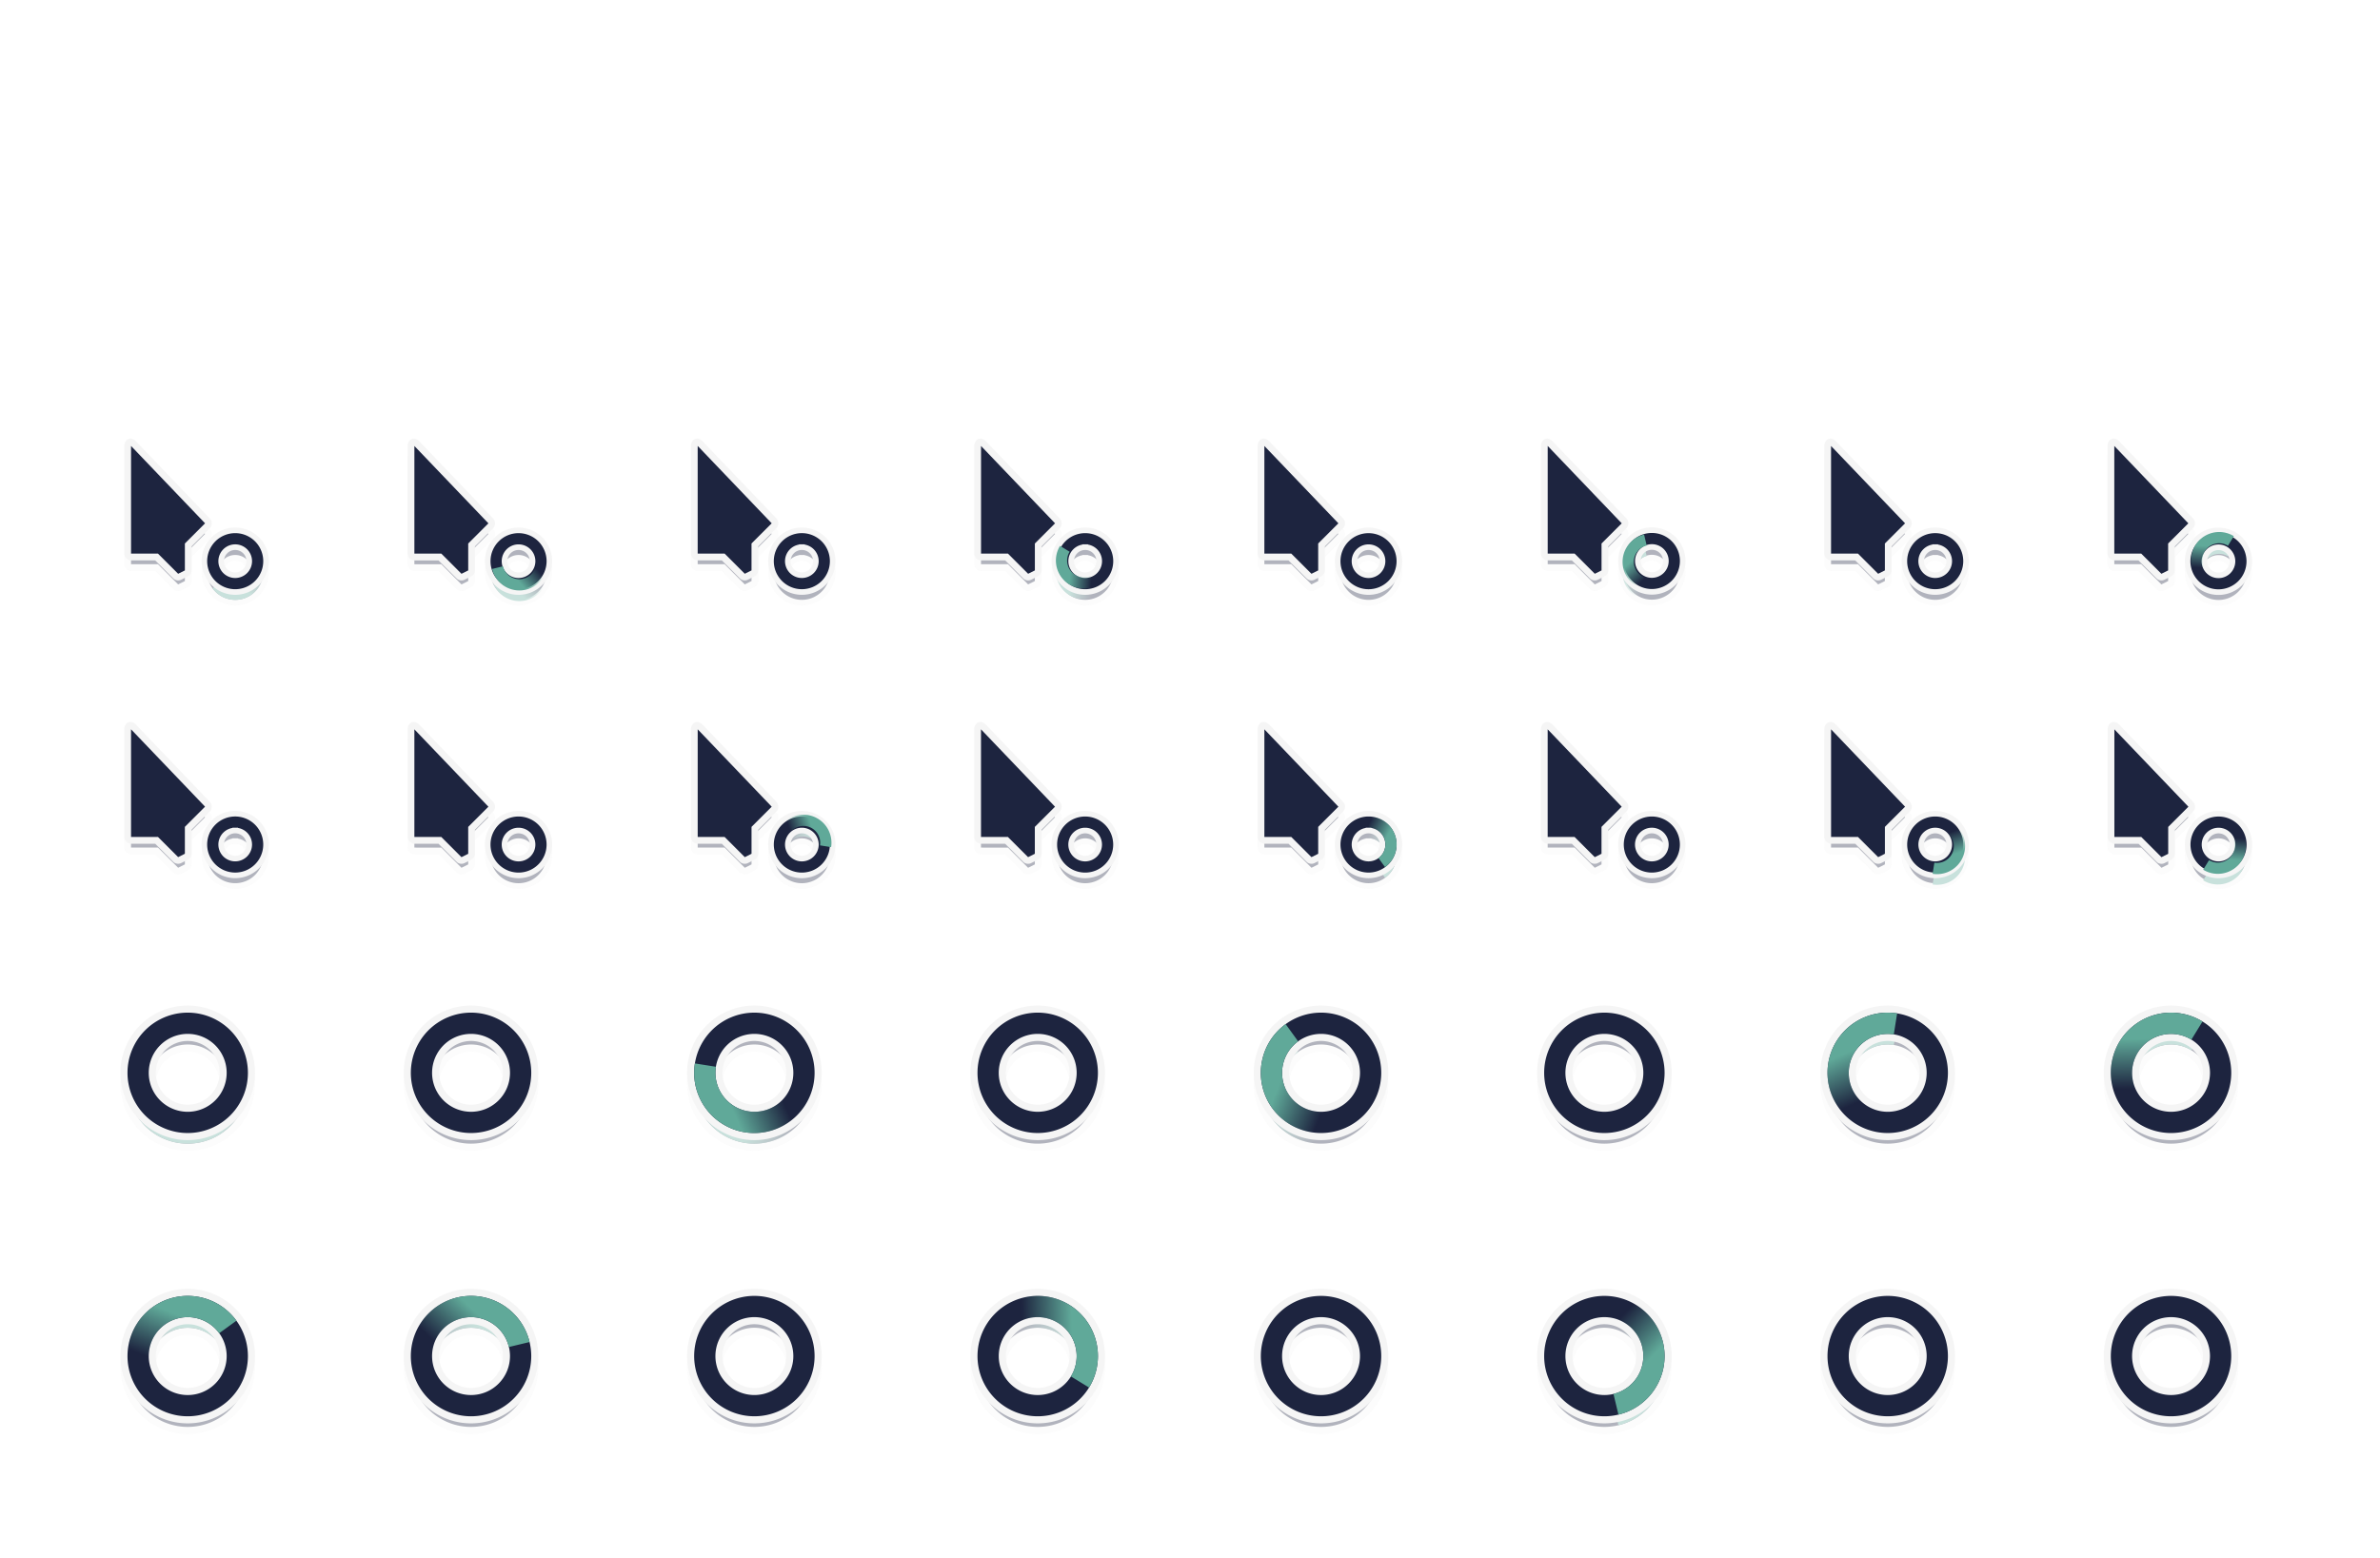 <?xml version="1.0" encoding="UTF-8" standalone="no"?>
<svg
   width="336"
   height="220"
   id="svg2"
   inkscape:version="1.1.2 (0a00cf5339, 2022-02-04)"
   version="1.1"
   sodipodi:docname="Sunity-cursors-spinner.svg"
   style="enable-background:new"
   xmlns:inkscape="http://www.inkscape.org/namespaces/inkscape"
   xmlns:sodipodi="http://sodipodi.sourceforge.net/DTD/sodipodi-0.dtd"
   xmlns:xlink="http://www.w3.org/1999/xlink"
   xmlns="http://www.w3.org/2000/svg"
   xmlns:svg="http://www.w3.org/2000/svg"
   xmlns:rdf="http://www.w3.org/1999/02/22-rdf-syntax-ns#"
   xmlns:cc="http://creativecommons.org/ns#"
   xmlns:dc="http://purl.org/dc/elements/1.1/">
  <defs
     id="defs4">
    <linearGradient
       inkscape:collect="always"
       id="linearGradient4333">
      <stop
         style="stop-color:#60a999;stop-opacity:1;"
         offset="0"
         id="stop4329" />
      <stop
         style="stop-color:#60a999;stop-opacity:0;"
         offset="1"
         id="stop4331" />
    </linearGradient>
    <linearGradient
       inkscape:collect="always"
       id="linearGradient4023">
      <stop
         style="stop-color:#60a999;stop-opacity:1;"
         offset="0"
         id="stop4019" />
      <stop
         style="stop-color:#60a999;stop-opacity:0;"
         offset="1"
         id="stop4021" />
    </linearGradient>
    <filter
       inkscape:collect="always"
       style="color-interpolation-filters:sRGB"
       id="filter4236"
       x="-0.014"
       width="1.028"
       y="-0.03"
       height="1.06">
      <feGaussianBlur
         inkscape:collect="always"
         stdDeviation="1.526"
         id="feGaussianBlur4238" />
    </filter>
    <linearGradient
       inkscape:collect="always"
       id="linearGradient1948">
      <stop
         style="stop-color:#4c566a;stop-opacity:1"
         offset="0"
         id="stop1944" />
      <stop
         style="stop-color:#2e3440;stop-opacity:1"
         offset="1"
         id="stop1946" />
    </linearGradient>
    <linearGradient
       inkscape:collect="always"
       id="linearGradient2212">
      <stop
         style="stop-color:#eceff4;stop-opacity:1"
         offset="0"
         id="stop2208" />
      <stop
         style="stop-color:#d8dee9;stop-opacity:1"
         offset="1"
         id="stop2210" />
    </linearGradient>
    <linearGradient
       inkscape:collect="always"
       xlink:href="#linearGradient1948"
       id="linearGradient1290"
       gradientUnits="userSpaceOnUse"
       gradientTransform="translate(-0.423,318.934)"
       x1="18.567"
       y1="164.455"
       x2="24.904"
       y2="180.927" />
    <linearGradient
       inkscape:collect="always"
       xlink:href="#linearGradient2212"
       id="linearGradient1292"
       gradientUnits="userSpaceOnUse"
       gradientTransform="translate(-0.423,318.934)"
       x1="17.962"
       y1="162.86"
       x2="25.226"
       y2="181.764" />
    <linearGradient
       inkscape:collect="always"
       xlink:href="#linearGradient1948"
       id="linearGradient1294"
       gradientUnits="userSpaceOnUse"
       gradientTransform="translate(-0.423,318.934)"
       x1="18.567"
       y1="164.455"
       x2="24.904"
       y2="180.927" />
    <linearGradient
       inkscape:collect="always"
       xlink:href="#linearGradient2212"
       id="linearGradient1296"
       gradientUnits="userSpaceOnUse"
       gradientTransform="translate(-0.423,318.934)"
       x1="17.962"
       y1="162.86"
       x2="25.226"
       y2="181.764" />
    <linearGradient
       inkscape:collect="always"
       xlink:href="#linearGradient1948"
       id="linearGradient1298"
       gradientUnits="userSpaceOnUse"
       gradientTransform="translate(-0.423,318.934)"
       x1="18.567"
       y1="164.455"
       x2="24.904"
       y2="180.927" />
    <linearGradient
       inkscape:collect="always"
       xlink:href="#linearGradient2212"
       id="linearGradient1300"
       gradientUnits="userSpaceOnUse"
       gradientTransform="translate(-0.423,318.934)"
       x1="17.962"
       y1="162.86"
       x2="25.226"
       y2="181.764" />
    <linearGradient
       inkscape:collect="always"
       xlink:href="#linearGradient1948"
       id="linearGradient1302"
       gradientUnits="userSpaceOnUse"
       gradientTransform="translate(-0.423,318.934)"
       x1="18.567"
       y1="164.455"
       x2="24.904"
       y2="180.927" />
    <linearGradient
       inkscape:collect="always"
       xlink:href="#linearGradient2212"
       id="linearGradient1304"
       gradientUnits="userSpaceOnUse"
       gradientTransform="translate(-0.423,318.934)"
       x1="17.962"
       y1="162.86"
       x2="25.226"
       y2="181.764" />
    <linearGradient
       inkscape:collect="always"
       xlink:href="#linearGradient1948"
       id="linearGradient1306"
       gradientUnits="userSpaceOnUse"
       gradientTransform="translate(-0.423,318.954)"
       x1="18.567"
       y1="164.455"
       x2="24.904"
       y2="180.927" />
    <linearGradient
       inkscape:collect="always"
       xlink:href="#linearGradient2212"
       id="linearGradient1308"
       gradientUnits="userSpaceOnUse"
       gradientTransform="translate(-0.423,318.954)"
       x1="17.962"
       y1="162.86"
       x2="25.226"
       y2="181.764" />
    <linearGradient
       inkscape:collect="always"
       xlink:href="#linearGradient1948"
       id="linearGradient1310"
       gradientUnits="userSpaceOnUse"
       gradientTransform="translate(-0.423,318.934)"
       x1="18.567"
       y1="164.455"
       x2="24.904"
       y2="180.927" />
    <linearGradient
       inkscape:collect="always"
       xlink:href="#linearGradient2212"
       id="linearGradient1312"
       gradientUnits="userSpaceOnUse"
       gradientTransform="translate(-0.423,318.934)"
       x1="17.962"
       y1="162.86"
       x2="25.226"
       y2="181.764" />
    <linearGradient
       inkscape:collect="always"
       xlink:href="#linearGradient1948"
       id="linearGradient1314"
       gradientUnits="userSpaceOnUse"
       gradientTransform="translate(-0.423,318.934)"
       x1="18.567"
       y1="164.455"
       x2="24.904"
       y2="180.927" />
    <linearGradient
       inkscape:collect="always"
       xlink:href="#linearGradient2212"
       id="linearGradient1316"
       gradientUnits="userSpaceOnUse"
       gradientTransform="translate(-0.423,318.934)"
       x1="17.962"
       y1="162.86"
       x2="25.226"
       y2="181.764" />
    <linearGradient
       inkscape:collect="always"
       xlink:href="#linearGradient1948"
       id="linearGradient1318"
       gradientUnits="userSpaceOnUse"
       gradientTransform="translate(-0.423,318.934)"
       x1="18.567"
       y1="164.455"
       x2="24.904"
       y2="180.927" />
    <linearGradient
       inkscape:collect="always"
       xlink:href="#linearGradient2212"
       id="linearGradient1320"
       gradientUnits="userSpaceOnUse"
       gradientTransform="translate(-0.423,318.934)"
       x1="17.962"
       y1="162.86"
       x2="25.226"
       y2="181.764" />
    <linearGradient
       inkscape:collect="always"
       xlink:href="#linearGradient1948"
       id="linearGradient1322"
       gradientUnits="userSpaceOnUse"
       gradientTransform="translate(-0.423,318.934)"
       x1="18.567"
       y1="164.455"
       x2="24.904"
       y2="180.927" />
    <linearGradient
       inkscape:collect="always"
       xlink:href="#linearGradient2212"
       id="linearGradient1324"
       gradientUnits="userSpaceOnUse"
       gradientTransform="translate(-0.423,318.934)"
       x1="17.962"
       y1="162.86"
       x2="25.226"
       y2="181.764" />
    <linearGradient
       inkscape:collect="always"
       xlink:href="#linearGradient1948"
       id="linearGradient1326"
       gradientUnits="userSpaceOnUse"
       gradientTransform="translate(-0.423,318.934)"
       x1="18.567"
       y1="164.455"
       x2="24.904"
       y2="180.927" />
    <linearGradient
       inkscape:collect="always"
       xlink:href="#linearGradient2212"
       id="linearGradient1328"
       gradientUnits="userSpaceOnUse"
       gradientTransform="translate(-0.423,318.934)"
       x1="17.962"
       y1="162.86"
       x2="25.226"
       y2="181.764" />
    <linearGradient
       inkscape:collect="always"
       xlink:href="#linearGradient1948"
       id="linearGradient1330"
       gradientUnits="userSpaceOnUse"
       gradientTransform="translate(-0.423,318.934)"
       x1="18.567"
       y1="164.455"
       x2="24.904"
       y2="180.927" />
    <linearGradient
       inkscape:collect="always"
       xlink:href="#linearGradient2212"
       id="linearGradient1332"
       gradientUnits="userSpaceOnUse"
       gradientTransform="translate(-0.423,318.934)"
       x1="17.962"
       y1="162.86"
       x2="25.226"
       y2="181.764" />
    <linearGradient
       inkscape:collect="always"
       xlink:href="#linearGradient1948"
       id="linearGradient1334"
       gradientUnits="userSpaceOnUse"
       gradientTransform="translate(-0.423,318.934)"
       x1="18.567"
       y1="164.455"
       x2="24.904"
       y2="180.927" />
    <linearGradient
       inkscape:collect="always"
       xlink:href="#linearGradient2212"
       id="linearGradient1336"
       gradientUnits="userSpaceOnUse"
       gradientTransform="translate(-0.423,318.934)"
       x1="17.962"
       y1="162.86"
       x2="25.226"
       y2="181.764" />
    <linearGradient
       inkscape:collect="always"
       xlink:href="#linearGradient1948"
       id="linearGradient1338"
       gradientUnits="userSpaceOnUse"
       gradientTransform="translate(-0.423,318.934)"
       x1="18.567"
       y1="164.455"
       x2="24.904"
       y2="180.927" />
    <linearGradient
       inkscape:collect="always"
       xlink:href="#linearGradient2212"
       id="linearGradient1340"
       gradientUnits="userSpaceOnUse"
       gradientTransform="translate(-0.423,318.934)"
       x1="17.962"
       y1="162.86"
       x2="25.226"
       y2="181.764" />
    <linearGradient
       inkscape:collect="always"
       xlink:href="#linearGradient1948"
       id="linearGradient1342"
       gradientUnits="userSpaceOnUse"
       gradientTransform="translate(-0.423,318.934)"
       x1="18.567"
       y1="164.455"
       x2="24.904"
       y2="180.927" />
    <linearGradient
       inkscape:collect="always"
       xlink:href="#linearGradient2212"
       id="linearGradient1344"
       gradientUnits="userSpaceOnUse"
       gradientTransform="translate(-0.423,318.934)"
       x1="17.962"
       y1="162.86"
       x2="25.226"
       y2="181.764" />
    <linearGradient
       inkscape:collect="always"
       xlink:href="#linearGradient1948"
       id="linearGradient1346"
       gradientUnits="userSpaceOnUse"
       gradientTransform="translate(-0.423,318.934)"
       x1="18.567"
       y1="164.455"
       x2="24.904"
       y2="180.927" />
    <linearGradient
       inkscape:collect="always"
       xlink:href="#linearGradient2212"
       id="linearGradient1348"
       gradientUnits="userSpaceOnUse"
       gradientTransform="translate(-0.423,318.934)"
       x1="17.962"
       y1="162.86"
       x2="25.226"
       y2="181.764" />
    <linearGradient
       inkscape:collect="always"
       xlink:href="#linearGradient4023"
       id="linearGradient4025"
       x1="29.449"
       y1="517.92"
       x2="32.025"
       y2="511.373"
       gradientUnits="userSpaceOnUse" />
    <linearGradient
       inkscape:collect="always"
       xlink:href="#linearGradient4333"
       id="linearGradient4335"
       x1="32.45"
       y1="499.463"
       x2="33.618"
       y2="497.145"
       gradientUnits="userSpaceOnUse" />
    <linearGradient
       inkscape:collect="always"
       xlink:href="#linearGradient4023"
       id="linearGradient1291"
       gradientUnits="userSpaceOnUse"
       x1="29.449"
       y1="517.92"
       x2="32.025"
       y2="511.373" />
    <linearGradient
       inkscape:collect="always"
       xlink:href="#linearGradient4333"
       id="linearGradient1293"
       gradientUnits="userSpaceOnUse"
       x1="32.45"
       y1="499.463"
       x2="33.618"
       y2="497.145" />
    <filter
       inkscape:collect="always"
       style="color-interpolation-filters:sRGB"
       id="filter1295"
       x="-0.013"
       y="-0.024"
       width="1.025"
       height="1.052">
      <feGaussianBlur
         inkscape:collect="always"
         stdDeviation="1.405"
         id="feGaussianBlur1297" />
    </filter>
  </defs>
  <sodipodi:namedview
     id="base"
     pagecolor="#ffffff"
     bordercolor="#666666"
     borderopacity="1.0"
     inkscape:pageopacity="0.0"
     inkscape:pageshadow="2"
     inkscape:zoom="2.0000001"
     inkscape:cx="243.49998"
     inkscape:cy="108.99999"
     inkscape:document-units="px"
     inkscape:current-layer="layer1"
     showgrid="true"
     inkscape:object-paths="false"
     inkscape:object-nodes="true"
     units="px"
     fit-margin-bottom="16"
     fit-margin-left="16"
     fit-margin-right="16"
     fit-margin-top="160"
     showguides="true"
     inkscape:pagecheckerboard="0"
     inkscape:window-width="1920"
     inkscape:window-height="1018"
     inkscape:window-x="0"
     inkscape:window-y="32"
     inkscape:window-maximized="1"
     inkscape:snap-nodes="false"
     inkscape:guide-bbox="true"
     inkscape:snap-grids="false">
    <inkscape:grid
       type="xygrid"
       id="grid4136"
       empspacing="5"
       originx="0"
       originy="0"
       spacingx="1"
       spacingy="1" />
  </sodipodi:namedview>
  <g
     inkscape:groupmode="layer"
     id="layer3"
     inkscape:label="slices"
     style="display:none;opacity:0.35"
     sodipodi:insensitive="true"
     transform="translate(0,-360)">
    <rect
       inkscape:tile-y0="100"
       inkscape:tile-x0="15"
       y="420"
       x="15"
       height="24"
       width="24"
       id="progress-01"
       style="fill:#cccc99;stroke:none" />
    <rect
       inkscape:tile-y0="100"
       inkscape:tile-x0="15"
       y="460"
       x="15"
       height="24"
       width="24"
       id="progress-09"
       style="fill:#cc99cc;stroke:none" />
    <rect
       inkscape:tile-y0="100"
       inkscape:tile-x0="15"
       y="500"
       x="15"
       height="24"
       width="24"
       id="wait-01"
       style="fill:#cccc99;stroke:none" />
    <rect
       inkscape:tile-y0="100"
       inkscape:tile-x0="15"
       y="540"
       x="15"
       height="24"
       width="24"
       id="wait-09"
       style="fill:#cc99cc;stroke:none" />
    <rect
       inkscape:tile-y0="100"
       inkscape:tile-x0="15"
       y="420"
       x="55"
       height="24"
       width="24"
       id="progress-02"
       style="fill:#cc99cc;stroke:none" />
    <rect
       inkscape:tile-y0="100"
       inkscape:tile-x0="15"
       y="460"
       x="55"
       height="24"
       width="24"
       id="progress-10"
       style="fill:#cc99cc;stroke:none" />
    <rect
       inkscape:tile-y0="100"
       inkscape:tile-x0="15"
       y="500"
       x="55"
       height="24"
       width="24"
       id="wait-02"
       style="fill:#cc99cc;stroke:none" />
    <rect
       inkscape:tile-y0="100"
       inkscape:tile-x0="15"
       y="540"
       x="55"
       height="24"
       width="24"
       id="wait-10"
       style="fill:#cc99cc;stroke:none" />
    <rect
       inkscape:tile-y0="100"
       inkscape:tile-x0="15"
       y="420"
       x="95"
       height="24"
       width="24"
       id="progress-03"
       style="fill:#cc99cc;stroke:none" />
    <rect
       inkscape:tile-y0="100"
       inkscape:tile-x0="15"
       y="460"
       x="95"
       height="24"
       width="24"
       id="progress-11"
       style="fill:#cc99cc;stroke:none" />
    <rect
       inkscape:tile-y0="100"
       inkscape:tile-x0="15"
       y="500"
       x="95"
       height="24"
       width="24"
       id="wait-03"
       style="fill:#cc99cc;stroke:none" />
    <rect
       inkscape:tile-y0="100"
       inkscape:tile-x0="15"
       y="540"
       x="95"
       height="24"
       width="24"
       id="wait-11"
       style="fill:#cc99cc;stroke:none" />
    <rect
       inkscape:tile-y0="100"
       inkscape:tile-x0="15"
       y="420"
       x="135"
       height="24"
       width="24"
       id="progress-04"
       style="fill:#cc99cc;stroke:none" />
    <rect
       inkscape:tile-y0="100"
       inkscape:tile-x0="15"
       y="460"
       x="135"
       height="24"
       width="24"
       id="progress-12"
       style="fill:#cc99cc;stroke:none" />
    <rect
       inkscape:tile-y0="100"
       inkscape:tile-x0="15"
       y="500"
       x="135"
       height="24"
       width="24"
       id="wait-04"
       style="fill:#cc99cc;stroke:none" />
    <rect
       inkscape:tile-y0="100"
       inkscape:tile-x0="15"
       y="540"
       x="135"
       height="24"
       width="24"
       id="wait-12"
       style="fill:#cc99cc;stroke:none" />
    <rect
       inkscape:tile-y0="100"
       inkscape:tile-x0="15"
       y="420"
       x="175"
       height="24"
       width="24"
       id="progress-05"
       style="fill:#cc99cc;stroke:none" />
    <rect
       inkscape:tile-y0="100"
       inkscape:tile-x0="15"
       y="460"
       x="175"
       height="24"
       width="24"
       id="progress-13"
       style="fill:#cc99cc;stroke:none" />
    <rect
       inkscape:tile-y0="100"
       inkscape:tile-x0="15"
       y="500"
       x="175"
       height="24"
       width="24"
       id="wait-05"
       style="fill:#cc99cc;stroke:none" />
    <rect
       inkscape:tile-y0="100"
       inkscape:tile-x0="15"
       y="540"
       x="175"
       height="24"
       width="24"
       id="wait-13"
       style="fill:#cc99cc;stroke:none" />
    <rect
       inkscape:tile-y0="100"
       inkscape:tile-x0="15"
       y="420"
       x="215"
       height="24"
       width="24"
       id="progress-06"
       style="fill:#cc99cc;stroke:none" />
    <rect
       inkscape:tile-y0="100"
       inkscape:tile-x0="15"
       y="460"
       x="215"
       height="24"
       width="24"
       id="progress-14"
       style="fill:#cc99cc;stroke:none" />
    <rect
       inkscape:tile-y0="100"
       inkscape:tile-x0="15"
       y="500"
       x="215"
       height="24"
       width="24"
       id="wait-06"
       style="fill:#cc99cc;stroke:none" />
    <rect
       inkscape:tile-y0="100"
       inkscape:tile-x0="15"
       y="540"
       x="215"
       height="24"
       width="24"
       id="wait-14"
       style="fill:#cc99cc;stroke:none" />
    <rect
       inkscape:tile-y0="100"
       inkscape:tile-x0="15"
       y="420"
       x="255"
       height="24"
       width="24"
       id="progress-07"
       style="fill:#cc99cc;stroke:none" />
    <rect
       inkscape:tile-y0="100"
       inkscape:tile-x0="15"
       y="460"
       x="255"
       height="24"
       width="24"
       id="progress-15"
       style="fill:#cc99cc;stroke:none" />
    <rect
       inkscape:tile-y0="100"
       inkscape:tile-x0="15"
       y="500"
       x="255"
       height="24"
       width="24"
       id="wait-07"
       style="fill:#cc99cc;stroke:none" />
    <rect
       inkscape:tile-y0="100"
       inkscape:tile-x0="15"
       y="540"
       x="255"
       height="24"
       width="24"
       id="wait-15"
       style="fill:#cc99cc;stroke:none" />
    <rect
       inkscape:tile-y0="100"
       inkscape:tile-x0="15"
       y="420"
       x="295"
       height="24"
       width="24"
       id="progress-08"
       style="fill:#cc99cc;stroke:none" />
    <rect
       inkscape:tile-y0="100"
       inkscape:tile-x0="15"
       y="460"
       x="295"
       height="24"
       width="24"
       id="progress-16"
       style="fill:#cc99cc;stroke:none" />
    <rect
       inkscape:tile-y0="100"
       inkscape:tile-x0="15"
       y="500"
       x="295"
       height="24"
       width="24"
       id="wait-08"
       style="fill:#cc99cc;stroke:none" />
    <rect
       inkscape:tile-y0="100"
       inkscape:tile-x0="15"
       y="540"
       x="295"
       height="24"
       width="24"
       id="wait-16"
       style="fill:#cc99cc;stroke:none" />
  </g>
  <g
     inkscape:groupmode="layer"
     id="layer2"
     inkscape:label="shadows"
     style="display:none;opacity:0.4"
     transform="translate(0,-360)"
     sodipodi:insensitive="true">
    <g
       id="use4724"
       style="filter:url(#filter4236)"
       transform="translate(1,-59)">
      <g
         id="g1096"
         inkscape:tile-cx="26.5"
         inkscape:tile-cy="511.5"
         inkscape:tile-w="19"
         inkscape:tile-h="19"
         inkscape:tile-x0="17"
         inkscape:tile-y0="502">
        <path
           style="fill:#2e3440;stroke:#eceff4"
           d="m 26.5,502.5 a 9,9 0 0 0 -9,9 9,9 0 0 0 9,9 9,9 0 0 0 9,-9 9,9 0 0 0 -9,-9 z m 0,4 a 5,5 0 0 1 5,5 5,5 0 0 1 -5,5 5,5 0 0 1 -5,-5 5,5 0 0 1 5,-5 z"
           transform="translate(0,60)"
           id="path1092"
           inkscape:connector-curvature="0" />
        <path
           style="fill:#8fbcbb;stroke:none"
           d="m 32,511.5 a 5.5,5.5 0 0 1 -5.5,5.5 5.5,5.5 0 0 1 -4.443,-2.271 l -2.434,1.768 a 8.5,8.5 0 0 0 9.504,3.088 A 8.5,8.5 0 0 0 35,511.5 Z"
           transform="translate(0,60)"
           id="path1094"
           inkscape:connector-curvature="0" />
      </g>
      <g
         id="g1106">
        <g
           id="g1100"
           transform="translate(-0.027)"
           style="enable-background:new">
          <path
             inkscape:connector-curvature="0"
             id="path1098"
             d="m 31.233,493.496 a 3.629,3.629 0 0 0 -3.629,3.629 3.629,3.629 0 0 0 3.629,3.629 3.629,3.629 0 0 0 3.629,-3.629 3.629,3.629 0 0 0 -3.629,-3.629 z m 0,1.98 a 1.65,1.65 0 0 1 1.65,1.65 1.65,1.65 0 0 1 -1.65,1.65 1.65,1.65 0 0 1 -1.65,-1.65 1.65,1.65 0 0 1 1.65,-1.65 z"
             style="fill:#2e3440;stroke:#eceff4;stroke-width:0.66;enable-background:new" />
        </g>
        <g
           id="g1104"
           inkscape:tile-cx="27"
           inkscape:tile-cy="435"
           inkscape:tile-w="12"
           inkscape:tile-h="12"
           inkscape:tile-x0="21"
           inkscape:tile-y0="429">
          <path
             id="path1102"
             d="m 33.184,497.129 a 1.98,1.98 0 0 1 -1.98,1.98 1.98,1.98 0 0 1 -1.599,-0.817 l -1.07,0.777 a 3.299,3.299 0 0 0 3.689,1.199 3.299,3.299 0 0 0 2.28,-3.138 z"
             style="fill:#8fbcbb;stroke:none;stroke-width:0.66"
             inkscape:connector-curvature="0" />
        </g>
      </g>
      <g
         id="g1116">
        <g
           id="g1112"
           transform="translate(279.962,0.017)"
           style="enable-background:new">
          <path
             sodipodi:nodetypes="ccccc"
             inkscape:connector-curvature="0"
             id="path1108"
             d="m 17.577,481.934 v 14.149 l 7.355,4.851 2.176,-8.489 z"
             style="display:inline;fill:url(#linearGradient1290);fill-opacity:1;stroke:url(#linearGradient1292);stroke-width:1.088;stroke-linecap:round;stroke-linejoin:round;stroke-miterlimit:4;stroke-dasharray:none;stroke-opacity:1;paint-order:normal" />
          <path
             inkscape:connector-curvature="0"
             id="path1110"
             d="m 31.233,493.496 a 3.629,3.629 0 0 0 -3.629,3.629 3.629,3.629 0 0 0 3.629,3.629 3.629,3.629 0 0 0 3.629,-3.629 3.629,3.629 0 0 0 -3.629,-3.629 z m 0,1.98 a 1.65,1.65 0 0 1 1.65,1.65 1.65,1.65 0 0 1 -1.65,1.65 1.65,1.65 0 0 1 -1.65,-1.65 1.65,1.65 0 0 1 1.65,-1.65 z"
             style="fill:#2e3440;stroke:#eceff4;stroke-width:0.66;enable-background:new" />
        </g>
        <use
           x="0"
           y="0"
           inkscape:tiled-clone-of="#g4523"
           xlink:href="#g4523"
           id="use1114"
           transform="rotate(157.5,171.199,524.984)"
           width="100%"
           height="100%" />
      </g>
      <g
         id="g1126">
        <g
           id="g1122"
           transform="translate(79.969,-0.002)"
           style="enable-background:new">
          <path
             sodipodi:nodetypes="ccccc"
             inkscape:connector-curvature="0"
             id="path1118"
             d="m 17.577,481.934 v 14.149 l 7.355,4.851 2.176,-8.489 z"
             style="display:inline;fill:url(#linearGradient1294);fill-opacity:1;stroke:url(#linearGradient1296);stroke-width:1.088;stroke-linecap:round;stroke-linejoin:round;stroke-miterlimit:4;stroke-dasharray:none;stroke-opacity:1;paint-order:normal" />
          <path
             inkscape:connector-curvature="0"
             id="path1120"
             d="m 31.233,493.496 a 3.629,3.629 0 0 0 -3.629,3.629 3.629,3.629 0 0 0 3.629,3.629 3.629,3.629 0 0 0 3.629,-3.629 3.629,3.629 0 0 0 -3.629,-3.629 z m 0,1.98 a 1.65,1.65 0 0 1 1.65,1.65 1.65,1.65 0 0 1 -1.65,1.65 1.65,1.65 0 0 1 -1.65,-1.65 1.65,1.65 0 0 1 1.65,-1.65 z"
             style="fill:#2e3440;stroke:#eceff4;stroke-width:0.66;enable-background:new" />
        </g>
        <use
           x="0"
           y="0"
           inkscape:tiled-clone-of="#g4523"
           xlink:href="#g4523"
           transform="rotate(45,71.214,593.691)"
           id="use1124"
           width="100%"
           height="100%" />
      </g>
      <g
         id="g1136">
        <g
           id="g1132"
           transform="translate(119.971,-6e-5)"
           style="enable-background:new">
          <path
             sodipodi:nodetypes="ccccc"
             inkscape:connector-curvature="0"
             id="path1128"
             d="m 17.577,481.934 v 14.149 l 7.355,4.851 2.176,-8.489 z"
             style="display:inline;fill:url(#linearGradient1298);fill-opacity:1;stroke:url(#linearGradient1300);stroke-width:1.088;stroke-linecap:round;stroke-linejoin:round;stroke-miterlimit:4;stroke-dasharray:none;stroke-opacity:1;paint-order:normal" />
          <path
             inkscape:connector-curvature="0"
             id="path1130"
             d="m 31.233,493.496 a 3.629,3.629 0 0 0 -3.629,3.629 3.629,3.629 0 0 0 3.629,3.629 3.629,3.629 0 0 0 3.629,-3.629 3.629,3.629 0 0 0 -3.629,-3.629 z m 0,1.98 a 1.65,1.65 0 0 1 1.65,1.65 1.65,1.65 0 0 1 -1.65,1.65 1.65,1.65 0 0 1 -1.65,-1.65 1.65,1.65 0 0 1 1.65,-1.65 z"
             style="fill:#2e3440;stroke:#eceff4;stroke-width:0.66;enable-background:new" />
        </g>
        <use
           x="0"
           y="0"
           inkscape:tiled-clone-of="#g4523"
           xlink:href="#g4523"
           transform="rotate(67.5,91.205,586.927)"
           id="use1134"
           width="100%"
           height="100%" />
      </g>
      <g
         id="g1146">
        <g
           id="g1142"
           transform="translate(159.97,0.003)"
           style="enable-background:new">
          <path
             sodipodi:nodetypes="ccccc"
             inkscape:connector-curvature="0"
             id="path1138"
             d="m 17.577,481.934 v 14.149 l 7.355,4.851 2.176,-8.489 z"
             style="display:inline;fill:url(#linearGradient1302);fill-opacity:1;stroke:url(#linearGradient1304);stroke-width:1.088;stroke-linecap:round;stroke-linejoin:round;stroke-miterlimit:4;stroke-dasharray:none;stroke-opacity:1;paint-order:normal" />
          <path
             inkscape:connector-curvature="0"
             id="path1140"
             d="m 31.233,493.496 a 3.629,3.629 0 0 0 -3.629,3.629 3.629,3.629 0 0 0 3.629,3.629 3.629,3.629 0 0 0 3.629,-3.629 3.629,3.629 0 0 0 -3.629,-3.629 z m 0,1.98 a 1.65,1.65 0 0 1 1.65,1.65 1.65,1.65 0 0 1 -1.65,1.65 1.65,1.65 0 0 1 -1.65,-1.65 1.65,1.65 0 0 1 1.65,-1.65 z"
             style="fill:#2e3440;stroke:#eceff4;stroke-width:0.66;enable-background:new" />
        </g>
        <use
           x="0"
           y="0"
           inkscape:tiled-clone-of="#g4523"
           xlink:href="#g4523"
           transform="rotate(90,111.201,577.129)"
           id="use1144"
           width="100%"
           height="100%" />
      </g>
      <g
         id="g1156">
        <g
           id="g1152"
           transform="translate(199.972,-0.026)"
           style="enable-background:new">
          <path
             sodipodi:nodetypes="ccccc"
             inkscape:connector-curvature="0"
             id="path1148"
             d="m 17.577,481.954 v 14.149 l 7.355,4.851 2.176,-8.489 z"
             style="display:inline;fill:url(#linearGradient1306);fill-opacity:1;stroke:url(#linearGradient1308);stroke-width:1.088;stroke-linecap:round;stroke-linejoin:round;stroke-miterlimit:4;stroke-dasharray:none;stroke-opacity:1;paint-order:normal" />
          <path
             inkscape:connector-curvature="0"
             id="path1150"
             d="m 31.233,493.496 a 3.629,3.629 0 0 0 -3.629,3.629 3.629,3.629 0 0 0 3.629,3.629 3.629,3.629 0 0 0 3.629,-3.629 3.629,3.629 0 0 0 -3.629,-3.629 z m 0,1.98 a 1.65,1.65 0 0 1 1.65,1.65 1.65,1.65 0 0 1 -1.65,1.65 1.65,1.65 0 0 1 -1.65,-1.65 1.65,1.65 0 0 1 1.65,-1.65 z"
             style="fill:#2e3440;stroke:#eceff4;stroke-width:0.66;enable-background:new" />
        </g>
        <use
           x="0"
           y="0"
           inkscape:tiled-clone-of="#g4523"
           xlink:href="#g4523"
           transform="rotate(112.5,131.211,563.93)"
           id="use1154"
           width="100%"
           height="100%" />
      </g>
      <g
         id="g1166">
        <g
           id="g1162"
           transform="translate(239.972,-0.002)"
           style="enable-background:new">
          <path
             sodipodi:nodetypes="ccccc"
             inkscape:connector-curvature="0"
             id="path1158"
             d="m 17.577,481.934 v 14.149 l 7.355,4.851 2.176,-8.489 z"
             style="display:inline;fill:url(#linearGradient1310);fill-opacity:1;stroke:url(#linearGradient1312);stroke-width:1.088;stroke-linecap:round;stroke-linejoin:round;stroke-miterlimit:4;stroke-dasharray:none;stroke-opacity:1;paint-order:normal" />
          <path
             inkscape:connector-curvature="0"
             id="path1160"
             d="m 31.233,493.496 a 3.629,3.629 0 0 0 -3.629,3.629 3.629,3.629 0 0 0 3.629,3.629 3.629,3.629 0 0 0 3.629,-3.629 3.629,3.629 0 0 0 -3.629,-3.629 z m 0,1.98 a 1.65,1.65 0 0 1 1.65,1.65 1.65,1.65 0 0 1 -1.65,1.65 1.65,1.65 0 0 1 -1.65,-1.65 1.65,1.65 0 0 1 1.65,-1.65 z"
             style="fill:#2e3440;stroke:#eceff4;stroke-width:0.66;enable-background:new" />
        </g>
        <use
           x="0"
           y="0"
           inkscape:tiled-clone-of="#g4523"
           xlink:href="#g4523"
           transform="rotate(135,151.206,546.835)"
           id="use1164"
           width="100%"
           height="100%" />
      </g>
      <g
         id="g1176"
         transform="translate(-0.006,-0.022)">
        <g
           id="g1172"
           transform="translate(279.978,40.041)"
           style="enable-background:new">
          <path
             sodipodi:nodetypes="ccccc"
             inkscape:connector-curvature="0"
             id="path1168"
             d="m 17.577,481.934 v 14.149 l 7.355,4.851 2.176,-8.489 z"
             style="display:inline;fill:url(#linearGradient1314);fill-opacity:1;stroke:url(#linearGradient1316);stroke-width:1.088;stroke-linecap:round;stroke-linejoin:round;stroke-miterlimit:4;stroke-dasharray:none;stroke-opacity:1;paint-order:normal" />
          <path
             inkscape:connector-curvature="0"
             id="path1170"
             d="m 31.233,493.496 a 3.629,3.629 0 0 0 -3.629,3.629 3.629,3.629 0 0 0 3.629,3.629 3.629,3.629 0 0 0 3.629,-3.629 3.629,3.629 0 0 0 -3.629,-3.629 z m 0,1.98 a 1.65,1.65 0 0 1 1.65,1.65 1.65,1.65 0 0 1 -1.65,1.65 1.65,1.65 0 0 1 -1.65,-1.65 1.65,1.65 0 0 1 1.65,-1.65 z"
             style="fill:#2e3440;stroke:#eceff4;stroke-width:0.66;enable-background:new" />
        </g>
        <use
           x="0"
           y="0"
           inkscape:tiled-clone-of="#g4523"
           xlink:href="#g4523"
           id="use1174"
           transform="rotate(-22.5,271.836,-186.7)"
           width="100%"
           height="100%" />
      </g>
      <g
         id="g1186"
         transform="translate(0,0.027)">
        <g
           id="g1182"
           transform="translate(39.973,39.989)"
           style="enable-background:new">
          <path
             sodipodi:nodetypes="ccccc"
             inkscape:connector-curvature="0"
             id="path1178"
             d="m 17.577,481.934 v 14.149 l 7.355,4.851 2.176,-8.489 z"
             style="display:inline;fill:url(#linearGradient1318);fill-opacity:1;stroke:url(#linearGradient1320);stroke-width:1.088;stroke-linecap:round;stroke-linejoin:round;stroke-miterlimit:4;stroke-dasharray:none;stroke-opacity:1;paint-order:normal" />
          <path
             inkscape:connector-curvature="0"
             id="path1180"
             d="m 31.233,493.496 a 3.629,3.629 0 0 0 -3.629,3.629 3.629,3.629 0 0 0 3.629,3.629 3.629,3.629 0 0 0 3.629,-3.629 3.629,3.629 0 0 0 -3.629,-3.629 z m 0,1.98 a 1.65,1.65 0 0 1 1.65,1.65 1.65,1.65 0 0 1 -1.65,1.65 1.65,1.65 0 0 1 -1.65,-1.65 1.65,1.65 0 0 1 1.65,-1.65 z"
             style="fill:#2e3440;stroke:#eceff4;stroke-width:0.66;enable-background:new" />
        </g>
        <use
           x="0"
           y="0"
           inkscape:tiled-clone-of="#g4523"
           xlink:href="#g4523"
           transform="rotate(-157.5,55.183,513.143)"
           id="use1184"
           width="100%"
           height="100%" />
      </g>
      <g
         id="g1196"
         transform="translate(0,-0.02)">
        <g
           id="g1192"
           transform="translate(79.97,40.036)"
           style="enable-background:new">
          <path
             sodipodi:nodetypes="ccccc"
             inkscape:connector-curvature="0"
             id="path1188"
             d="m 17.577,481.934 v 14.149 l 7.355,4.851 2.176,-8.489 z"
             style="display:inline;fill:url(#linearGradient1322);fill-opacity:1;stroke:url(#linearGradient1324);stroke-width:1.088;stroke-linecap:round;stroke-linejoin:round;stroke-miterlimit:4;stroke-dasharray:none;stroke-opacity:1;paint-order:normal" />
          <path
             inkscape:connector-curvature="0"
             id="path1190"
             d="m 31.233,493.496 a 3.629,3.629 0 0 0 -3.629,3.629 3.629,3.629 0 0 0 3.629,3.629 3.629,3.629 0 0 0 3.629,-3.629 3.629,3.629 0 0 0 -3.629,-3.629 z m 0,1.98 a 1.65,1.65 0 0 1 1.65,1.65 1.65,1.65 0 0 1 -1.65,1.65 1.65,1.65 0 0 1 -1.65,-1.65 1.65,1.65 0 0 1 1.65,-1.65 z"
             style="fill:#2e3440;stroke:#eceff4;stroke-width:0.66;enable-background:new" />
        </g>
        <use
           x="0"
           y="0"
           inkscape:tiled-clone-of="#g4523"
           xlink:href="#g4523"
           transform="rotate(-135,79.493,500.575)"
           id="use1194"
           width="100%"
           height="100%" />
      </g>
      <g
         id="g1206"
         transform="translate(-0.006,0.072)">
        <g
           id="g1202"
           transform="translate(119.971,39.945)"
           style="enable-background:new">
          <path
             sodipodi:nodetypes="ccccc"
             inkscape:connector-curvature="0"
             id="path1198"
             d="m 17.577,481.934 v 14.149 l 7.355,4.851 2.176,-8.489 z"
             style="display:inline;fill:url(#linearGradient1326);fill-opacity:1;stroke:url(#linearGradient1328);stroke-width:1.088;stroke-linecap:round;stroke-linejoin:round;stroke-miterlimit:4;stroke-dasharray:none;stroke-opacity:1;paint-order:normal" />
          <path
             inkscape:connector-curvature="0"
             id="path1200"
             d="m 31.233,493.496 a 3.629,3.629 0 0 0 -3.629,3.629 3.629,3.629 0 0 0 3.629,3.629 3.629,3.629 0 0 0 3.629,-3.629 3.629,3.629 0 0 0 -3.629,-3.629 z m 0,1.98 a 1.65,1.65 0 0 1 1.65,1.65 1.65,1.65 0 0 1 -1.65,1.65 1.65,1.65 0 0 1 -1.65,-1.65 1.65,1.65 0 0 1 1.65,-1.65 z"
             style="fill:#2e3440;stroke:#eceff4;stroke-width:0.66;enable-background:new" />
        </g>
        <use
           x="0"
           y="0"
           inkscape:tiled-clone-of="#g4523"
           xlink:href="#g4523"
           transform="rotate(-112.5,104.548,477.006)"
           id="use1204"
           width="100%"
           height="100%" />
      </g>
      <g
         id="g1216"
         transform="translate(-0.006,0.072)">
        <g
           id="g1212"
           transform="translate(159.977,39.943)"
           style="enable-background:new">
          <path
             sodipodi:nodetypes="ccccc"
             inkscape:connector-curvature="0"
             id="path1208"
             d="m 17.577,481.934 v 14.149 l 7.355,4.851 2.176,-8.489 z"
             style="display:inline;fill:url(#linearGradient1330);fill-opacity:1;stroke:url(#linearGradient1332);stroke-width:1.088;stroke-linecap:round;stroke-linejoin:round;stroke-miterlimit:4;stroke-dasharray:none;stroke-opacity:1;paint-order:normal" />
          <path
             inkscape:connector-curvature="0"
             id="path1210"
             d="m 31.233,493.496 a 3.629,3.629 0 0 0 -3.629,3.629 3.629,3.629 0 0 0 3.629,3.629 3.629,3.629 0 0 0 3.629,-3.629 3.629,3.629 0 0 0 -3.629,-3.629 z m 0,1.98 a 1.65,1.65 0 0 1 1.65,1.65 1.65,1.65 0 0 1 -1.65,1.65 1.65,1.65 0 0 1 -1.65,-1.65 1.65,1.65 0 0 1 1.65,-1.65 z"
             style="fill:#2e3440;stroke:#eceff4;stroke-width:0.66;enable-background:new" />
        </g>
        <use
           x="0"
           y="0"
           inkscape:tiled-clone-of="#g4523"
           xlink:href="#g4523"
           transform="rotate(-90,131.174,437.087)"
           id="use1214"
           width="100%"
           height="100%" />
      </g>
      <g
         id="g1226"
         transform="translate(0,0.061)">
        <g
           id="g1222"
           transform="translate(199.968,39.955)"
           style="enable-background:new">
          <path
             sodipodi:nodetypes="ccccc"
             inkscape:connector-curvature="0"
             id="path1218"
             d="m 17.577,481.934 v 14.149 l 7.355,4.851 2.176,-8.489 z"
             style="display:inline;fill:url(#linearGradient1334);fill-opacity:1;stroke:url(#linearGradient1336);stroke-width:1.088;stroke-linecap:round;stroke-linejoin:round;stroke-miterlimit:4;stroke-dasharray:none;stroke-opacity:1;paint-order:normal" />
          <path
             inkscape:connector-curvature="0"
             id="path1220"
             d="m 31.233,493.496 a 3.629,3.629 0 0 0 -3.629,3.629 3.629,3.629 0 0 0 3.629,3.629 3.629,3.629 0 0 0 3.629,-3.629 3.629,3.629 0 0 0 -3.629,-3.629 z m 0,1.98 a 1.65,1.65 0 0 1 1.65,1.65 1.65,1.65 0 0 1 -1.65,1.65 1.65,1.65 0 0 1 -1.65,-1.65 1.65,1.65 0 0 1 1.65,-1.65 z"
             style="fill:#2e3440;stroke:#eceff4;stroke-width:0.66;enable-background:new" />
        </g>
        <use
           x="0"
           y="0"
           inkscape:tiled-clone-of="#g4523"
           xlink:href="#g4523"
           transform="rotate(-67.5,161.106,367.452)"
           id="use1224"
           width="100%"
           height="100%" />
      </g>
      <g
         id="g1236"
         transform="translate(0,0.031)">
        <g
           id="g1232"
           transform="translate(239.975,39.985)"
           style="enable-background:new">
          <path
             sodipodi:nodetypes="ccccc"
             inkscape:connector-curvature="0"
             id="path1228"
             d="m 17.577,481.934 v 14.149 l 7.355,4.851 2.176,-8.489 z"
             style="display:inline;fill:url(#linearGradient1338);fill-opacity:1;stroke:url(#linearGradient1340);stroke-width:1.088;stroke-linecap:round;stroke-linejoin:round;stroke-miterlimit:4;stroke-dasharray:none;stroke-opacity:1;paint-order:normal" />
          <path
             inkscape:connector-curvature="0"
             id="path1230"
             d="m 31.233,493.496 a 3.629,3.629 0 0 0 -3.629,3.629 3.629,3.629 0 0 0 3.629,3.629 3.629,3.629 0 0 0 3.629,-3.629 3.629,3.629 0 0 0 -3.629,-3.629 z m 0,1.98 a 1.65,1.65 0 0 1 1.65,1.65 1.65,1.65 0 0 1 -1.65,1.65 1.65,1.65 0 0 1 -1.65,-1.65 1.65,1.65 0 0 1 1.65,-1.65 z"
             style="fill:#2e3440;stroke:#eceff4;stroke-width:0.66;enable-background:new" />
        </g>
        <use
           x="0"
           y="0"
           inkscape:tiled-clone-of="#g4523"
           xlink:href="#g4523"
           transform="rotate(-45,199.469,227.408)"
           id="use1234"
           width="100%"
           height="100%" />
      </g>
      <g
         id="g1246"
         transform="translate(-0.004,0.066)">
        <g
           id="g1242"
           transform="translate(-0.024,39.946)"
           style="enable-background:new">
          <path
             sodipodi:nodetypes="ccccc"
             inkscape:connector-curvature="0"
             id="path1238"
             d="m 17.577,481.934 v 14.149 l 7.355,4.851 2.176,-8.489 z"
             style="display:inline;fill:url(#linearGradient1342);fill-opacity:1;stroke:url(#linearGradient1344);stroke-width:1.088;stroke-linecap:round;stroke-linejoin:round;stroke-miterlimit:4;stroke-dasharray:none;stroke-opacity:1;paint-order:normal" />
          <path
             inkscape:connector-curvature="0"
             id="path1240"
             d="m 31.233,493.496 a 3.629,3.629 0 0 0 -3.629,3.629 3.629,3.629 0 0 0 3.629,3.629 3.629,3.629 0 0 0 3.629,-3.629 3.629,3.629 0 0 0 -3.629,-3.629 z m 0,1.98 a 1.65,1.65 0 0 1 1.65,1.65 1.65,1.65 0 0 1 -1.65,1.65 1.65,1.65 0 0 1 -1.65,-1.65 1.65,1.65 0 0 1 1.65,-1.65 z"
             style="fill:#2e3440;stroke:#eceff4;stroke-width:0.66;enable-background:new" />
        </g>
        <use
           x="0"
           y="0"
           inkscape:tiled-clone-of="#g4523"
           xlink:href="#g4523"
           transform="rotate(180,31.206,517.099)"
           id="use1244"
           width="100%"
           height="100%" />
      </g>
      <use
         x="0"
         y="0"
         inkscape:tiled-clone-of="#g4519"
         xlink:href="#g4519"
         id="use1248"
         transform="rotate(157.5,166.5,599.348)"
         width="100%"
         height="100%" />
      <use
         x="0"
         y="0"
         inkscape:tiled-clone-of="#g4519"
         xlink:href="#g4519"
         transform="rotate(22.5,46.5,672.047)"
         id="use1250"
         width="100%"
         height="100%" />
      <use
         x="0"
         y="0"
         inkscape:tiled-clone-of="#g4519"
         xlink:href="#g4519"
         transform="rotate(45,66.5,668.069)"
         id="use1252"
         width="100%"
         height="100%" />
      <use
         x="0"
         y="0"
         inkscape:tiled-clone-of="#g4519"
         xlink:href="#g4519"
         transform="rotate(67.5,86.5,661.296)"
         id="use1254"
         width="100%"
         height="100%" />
      <use
         x="0"
         y="0"
         inkscape:tiled-clone-of="#g4519"
         xlink:href="#g4519"
         transform="rotate(90,106.5,651.5)"
         id="use1256"
         width="100%"
         height="100%" />
      <use
         x="0"
         y="0"
         inkscape:tiled-clone-of="#g4519"
         xlink:href="#g4519"
         transform="rotate(112.5,126.5,638.318)"
         id="use1258"
         width="100%"
         height="100%" />
      <use
         x="0"
         y="0"
         inkscape:tiled-clone-of="#g4519"
         xlink:href="#g4519"
         transform="rotate(135,146.5,621.206)"
         id="use1260"
         width="100%"
         height="100%" />
      <use
         x="0"
         y="0"
         inkscape:tiled-clone-of="#g4519"
         xlink:href="#g4519"
         id="use1262"
         transform="rotate(-22.5,267.047,-112.327)"
         width="100%"
         height="100%" />
      <use
         x="0"
         y="0"
         inkscape:tiled-clone-of="#g4519"
         xlink:href="#g4519"
         transform="rotate(-157.5,50.478,587.522)"
         id="use1264"
         width="100%"
         height="100%" />
      <use
         x="0"
         y="0"
         inkscape:tiled-clone-of="#g4519"
         xlink:href="#g4519"
         transform="rotate(-135,74.784,574.931)"
         id="use1266"
         width="100%"
         height="100%" />
      <use
         x="0"
         y="0"
         inkscape:tiled-clone-of="#g4519"
         xlink:href="#g4519"
         transform="rotate(-112.5,99.864,551.409)"
         id="use1268"
         width="100%"
         height="100%" />
      <use
         x="0"
         y="0"
         inkscape:tiled-clone-of="#g4519"
         xlink:href="#g4519"
         transform="rotate(-90,126.5,511.5)"
         id="use1270"
         width="100%"
         height="100%" />
      <use
         x="0"
         y="0"
         inkscape:tiled-clone-of="#g4519"
         xlink:href="#g4519"
         transform="rotate(-67.5,156.432,441.839)"
         id="use1272"
         width="100%"
         height="100%" />
      <use
         x="0"
         y="0"
         inkscape:tiled-clone-of="#g4519"
         xlink:href="#g4519"
         transform="rotate(-45,194.784,301.794)"
         id="use1274"
         width="100%"
         height="100%" />
      <use
         x="0"
         y="0"
         inkscape:tiled-clone-of="#g4519"
         xlink:href="#g4519"
         transform="rotate(180,26.5,591.5)"
         id="use1276"
         width="100%"
         height="100%" />
      <g
         id="g1286">
        <g
           id="g1282"
           transform="translate(39.974,0.002)"
           style="enable-background:new">
          <path
             sodipodi:nodetypes="ccccc"
             inkscape:connector-curvature="0"
             id="path1278"
             d="m 17.577,481.934 v 14.149 l 7.355,4.851 2.176,-8.489 z"
             style="display:inline;fill:url(#linearGradient1346);fill-opacity:1;stroke:url(#linearGradient1348);stroke-width:1.088;stroke-linecap:round;stroke-linejoin:round;stroke-miterlimit:4;stroke-dasharray:none;stroke-opacity:1;paint-order:normal" />
          <path
             inkscape:connector-curvature="0"
             id="path1280"
             d="m 31.233,493.496 a 3.629,3.629 0 0 0 -3.629,3.629 3.629,3.629 0 0 0 3.629,3.629 3.629,3.629 0 0 0 3.629,-3.629 3.629,3.629 0 0 0 -3.629,-3.629 z m 0,1.98 a 1.65,1.65 0 0 1 1.65,1.65 1.65,1.65 0 0 1 -1.65,1.65 1.65,1.65 0 0 1 -1.65,-1.65 1.65,1.65 0 0 1 1.65,-1.65 z"
             style="fill:#2e3440;stroke:#eceff4;stroke-width:0.66;enable-background:new" />
        </g>
        <use
           x="0"
           y="0"
           inkscape:tiled-clone-of="#g4523"
           xlink:href="#g4523"
           transform="rotate(22.5,51.2,597.675)"
           id="use1284"
           width="100%"
           height="100%" />
      </g>
    </g>
  </g>
  <g
     inkscape:groupmode="layer"
     id="layer1"
     inkscape:label="cursors"
     transform="translate(0,-420)">
    <g
       id="g1289"
       transform="translate(0,1.5)"
       style="filter:url(#filter1295);opacity:0.346">
      <g
         id="g1151"
         inkscape:tile-cx="26.5"
         inkscape:tile-cy="511.5"
         inkscape:tile-w="19"
         inkscape:tile-h="19"
         inkscape:tile-x0="17"
         inkscape:tile-y0="502">
        <path
           style="fill:#1d243f;stroke:#f5f5f5"
           d="m 26.5,502.5 a 9,9 0 0 0 -9,9 9,9 0 0 0 9,9 9,9 0 0 0 9,-9 9,9 0 0 0 -9,-9 z m 0,4 a 5,5 0 0 1 5,5 5,5 0 0 1 -5,5 5,5 0 0 1 -5,-5 5,5 0 0 1 5,-5 z"
           transform="translate(0,60)"
           id="path1146"
           inkscape:connector-curvature="0" />
        <path
           style="fill:url(#linearGradient1291);fill-opacity:1;stroke:none"
           d="m 32,511.5 a 5.5,5.5 0 0 1 -5.5,5.5 5.5,5.5 0 0 1 -4.443,-2.271 l -2.434,1.768 a 8.5,8.5 0 0 0 9.504,3.088 A 8.5,8.5 0 0 0 35,511.5 Z"
           transform="translate(0,60)"
           id="path1149"
           inkscape:connector-curvature="0" />
      </g>
      <g
         id="g1161"
         transform="matrix(1.2,0,0,1.2,-4.241,-97.304)">
        <g
           id="g1155"
           transform="translate(-0.027)"
           style="enable-background:new">
          <path
             inkscape:connector-curvature="0"
             id="path1153"
             d="m 31.233,493.496 a 3.629,3.629 0 0 0 -3.629,3.629 3.629,3.629 0 0 0 3.629,3.629 3.629,3.629 0 0 0 3.629,-3.629 3.629,3.629 0 0 0 -3.629,-3.629 z m 0,1.98 a 1.65,1.65 0 0 1 1.65,1.65 1.65,1.65 0 0 1 -1.65,1.65 1.65,1.65 0 0 1 -1.65,-1.65 1.65,1.65 0 0 1 1.65,-1.65 z"
             style="fill:#1d243f;stroke:#f5f5f5;stroke-width:0.66;enable-background:new" />
        </g>
        <g
           id="g1159"
           inkscape:tile-cx="27"
           inkscape:tile-cy="435"
           inkscape:tile-w="12"
           inkscape:tile-h="12"
           inkscape:tile-x0="21"
           inkscape:tile-y0="429">
          <path
             id="path1157"
             d="m 33.184,497.129 a 1.98,1.98 0 0 1 -1.98,1.98 1.98,1.98 0 0 1 -1.599,-0.817 l -1.07,0.777 a 3.299,3.299 0 0 0 3.689,1.199 3.299,3.299 0 0 0 2.28,-3.138 z"
             style="fill:url(#linearGradient1293);fill-opacity:1;stroke:none;stroke-width:0.66"
             inkscape:connector-curvature="0" />
        </g>
      </g>
      <path
         inkscape:connector-curvature="0"
         id="path1163"
         d="m 313.195,494.908 a 4.355,4.355 0 0 0 -4.355,4.355 4.355,4.355 0 0 0 4.355,4.355 4.355,4.355 0 0 0 4.355,-4.355 4.355,4.355 0 0 0 -4.355,-4.355 z m 0,2.376 a 1.98,1.98 0 0 1 1.98,1.98 1.98,1.98 0 0 1 -1.98,1.98 1.98,1.98 0 0 1 -1.98,-1.98 1.98,1.98 0 0 1 1.98,-1.98 z"
         style="fill:#1d243f;stroke:#f5f5f5;stroke-width:0.792;enable-background:new" />
      <use
         x="0"
         y="0"
         inkscape:tiled-clone-of="#g4523"
         xlink:href="#g4523"
         id="use1165"
         transform="matrix(-1.109,0.459,-0.459,-1.109,576.084,1036.082)"
         width="100%"
         height="100%" />
      <path
         inkscape:connector-curvature="0"
         id="path1167"
         d="m 113.202,494.89 a 4.355,4.355 0 0 0 -4.355,4.355 4.355,4.355 0 0 0 4.355,4.355 4.355,4.355 0 0 0 4.355,-4.355 4.355,4.355 0 0 0 -4.355,-4.355 z m 0,2.376 a 1.98,1.98 0 0 1 1.98,1.98 1.98,1.98 0 0 1 -1.98,1.98 1.98,1.98 0 0 1 -1.98,-1.98 1.98,1.98 0 0 1 1.98,-1.98 z"
         style="fill:#1d243f;stroke:#f5f5f5;stroke-width:0.792;enable-background:new" />
      <use
         x="0"
         y="0"
         inkscape:tiled-clone-of="#g4523"
         xlink:href="#g4523"
         transform="matrix(0.849,0.849,-0.849,0.849,508.553,50.936)"
         id="use1169"
         width="100%"
         height="100%" />
      <path
         inkscape:connector-curvature="0"
         id="path1171"
         d="m 153.204,494.891 a 4.355,4.355 0 0 0 -4.355,4.355 4.355,4.355 0 0 0 4.355,4.355 4.355,4.355 0 0 0 4.355,-4.355 4.355,4.355 0 0 0 -4.355,-4.355 z m 0,2.376 a 1.98,1.98 0 0 1 1.98,1.98 1.98,1.98 0 0 1 -1.98,1.98 1.98,1.98 0 0 1 -1.98,-1.98 1.98,1.98 0 0 1 1.98,-1.98 z"
         style="fill:#1d243f;stroke:#f5f5f5;stroke-width:0.792;enable-background:new" />
      <use
         x="0"
         y="0"
         inkscape:tiled-clone-of="#g4523"
         xlink:href="#g4523"
         transform="matrix(0.459,1.109,-1.109,0.459,690.022,236.365)"
         id="use1173"
         width="100%"
         height="100%" />
      <path
         inkscape:connector-curvature="0"
         id="path1175"
         d="m 193.203,494.894 a 4.355,4.355 0 0 0 -4.355,4.355 4.355,4.355 0 0 0 4.355,4.355 4.355,4.355 0 0 0 4.355,-4.355 4.355,4.355 0 0 0 -4.355,-4.355 z m 0,2.376 a 1.98,1.98 0 0 1 1.98,1.98 1.98,1.98 0 0 1 -1.98,1.98 1.98,1.98 0 0 1 -1.98,-1.98 1.98,1.98 0 0 1 1.98,-1.98 z"
         style="fill:#1d243f;stroke:#f5f5f5;stroke-width:0.792;enable-background:new" />
      <use
         x="0"
         y="0"
         inkscape:tiled-clone-of="#g4523"
         xlink:href="#g4523"
         transform="matrix(0,1.2,-1.2,0,789.755,461.81)"
         id="use1177"
         width="100%"
         height="100%" />
      <path
         inkscape:connector-curvature="0"
         id="path1179"
         d="m 233.205,494.865 a 4.355,4.355 0 0 0 -4.355,4.355 4.355,4.355 0 0 0 4.355,4.355 4.355,4.355 0 0 0 4.355,-4.355 4.355,4.355 0 0 0 -4.355,-4.355 z m 0,2.376 a 1.98,1.98 0 0 1 1.98,1.98 1.98,1.98 0 0 1 -1.98,1.98 1.98,1.98 0 0 1 -1.98,-1.98 1.98,1.98 0 0 1 1.98,-1.98 z"
         style="fill:#1d243f;stroke:#f5f5f5;stroke-width:0.792;enable-background:new" />
      <use
         x="0"
         y="0"
         inkscape:tiled-clone-of="#g4523"
         xlink:href="#g4523"
         transform="matrix(-0.459,1.109,-1.109,-0.459,798.671,692.918)"
         id="use1181"
         width="100%"
         height="100%" />
      <path
         inkscape:connector-curvature="0"
         id="path1183"
         d="m 273.205,494.89 a 4.355,4.355 0 0 0 -4.355,4.355 4.355,4.355 0 0 0 4.355,4.355 4.355,4.355 0 0 0 4.355,-4.355 4.355,4.355 0 0 0 -4.355,-4.355 z m 0,2.376 a 1.98,1.98 0 0 1 1.98,1.98 1.98,1.98 0 0 1 -1.98,1.98 1.98,1.98 0 0 1 -1.98,-1.98 1.98,1.98 0 0 1 1.98,-1.98 z"
         style="fill:#1d243f;stroke:#f5f5f5;stroke-width:0.792;enable-background:new" />
      <use
         x="0"
         y="0"
         inkscape:tiled-clone-of="#g4523"
         xlink:href="#g4523"
         transform="matrix(-0.849,0.849,-0.849,-0.849,721.513,894.6)"
         id="use1185"
         width="100%"
         height="100%" />
      <path
         inkscape:connector-curvature="0"
         id="path1187"
         d="m 313.205,534.911 a 4.355,4.355 0 0 0 -4.355,4.355 4.355,4.355 0 0 0 4.355,4.355 4.355,4.355 0 0 0 4.355,-4.355 4.355,4.355 0 0 0 -4.355,-4.355 z m 0,2.376 a 1.98,1.98 0 0 1 1.98,1.98 1.98,1.98 0 0 1 -1.98,1.98 1.98,1.98 0 0 1 -1.98,-1.98 1.98,1.98 0 0 1 1.98,-1.98 z"
         style="fill:#1d243f;stroke:#f5f5f5;stroke-width:0.792;enable-background:new" />
      <use
         x="0"
         y="0"
         inkscape:tiled-clone-of="#g4523"
         xlink:href="#g4523"
         id="use1189"
         transform="matrix(1.109,-0.459,0.459,1.109,50.319,2.445)"
         width="100%"
         height="100%" />
      <path
         inkscape:connector-curvature="0"
         id="path1191"
         d="m 73.206,534.908 a 4.355,4.355 0 0 0 -4.355,4.355 4.355,4.355 0 0 0 4.355,4.355 4.355,4.355 0 0 0 4.355,-4.355 4.355,4.355 0 0 0 -4.355,-4.355 z m 0,2.376 a 1.98,1.98 0 0 1 1.98,1.98 1.98,1.98 0 0 1 -1.98,1.98 1.98,1.98 0 0 1 -1.98,-1.98 1.98,1.98 0 0 1 1.98,-1.98 z"
         style="fill:#1d243f;stroke:#f5f5f5;stroke-width:0.792;enable-background:new" />
      <use
         x="0"
         y="0"
         inkscape:tiled-clone-of="#g4523"
         xlink:href="#g4523"
         transform="matrix(-1.109,-0.459,0.459,-1.109,-120.488,1104.738)"
         id="use1193"
         width="100%"
         height="100%" />
      <path
         inkscape:connector-curvature="0"
         id="path1195"
         d="m 113.203,534.908 a 4.355,4.355 0 0 0 -4.355,4.355 4.355,4.355 0 0 0 4.355,4.355 4.355,4.355 0 0 0 4.355,-4.355 4.355,4.355 0 0 0 -4.355,-4.355 z m 0,2.376 a 1.98,1.98 0 0 1 1.98,1.98 1.98,1.98 0 0 1 -1.98,1.98 1.98,1.98 0 0 1 -1.98,-1.98 1.98,1.98 0 0 1 1.98,-1.98 z"
         style="fill:#1d243f;stroke:#f5f5f5;stroke-width:0.792;enable-background:new" />
      <use
         x="0"
         y="0"
         inkscape:tiled-clone-of="#g4523"
         xlink:href="#g4523"
         transform="matrix(-0.849,-0.849,0.849,-0.849,-282.149,987.564)"
         id="use1197"
         width="100%"
         height="100%" />
      <path
         inkscape:connector-curvature="0"
         id="path1199"
         d="m 153.198,534.908 a 4.355,4.355 0 0 0 -4.355,4.355 4.355,4.355 0 0 0 4.355,4.355 4.355,4.355 0 0 0 4.355,-4.355 4.355,4.355 0 0 0 -4.355,-4.355 z m 0,2.376 a 1.98,1.98 0 0 1 1.98,1.98 1.98,1.98 0 0 1 -1.98,1.98 1.98,1.98 0 0 1 -1.98,-1.98 1.98,1.98 0 0 1 1.98,-1.98 z"
         style="fill:#1d243f;stroke:#f5f5f5;stroke-width:0.792;enable-background:new" />
      <use
         x="0"
         y="0"
         inkscape:tiled-clone-of="#g4523"
         xlink:href="#g4523"
         transform="matrix(-0.459,-1.109,1.109,-0.459,-383.613,802.144)"
         id="use1201"
         width="100%"
         height="100%" />
      <path
         inkscape:connector-curvature="0"
         id="path1203"
         d="m 193.204,534.906 a 4.355,4.355 0 0 0 -4.355,4.355 4.355,4.355 0 0 0 4.355,4.355 4.355,4.355 0 0 0 4.355,-4.355 4.355,4.355 0 0 0 -4.355,-4.355 z m 0,2.376 a 1.98,1.98 0 0 1 1.98,1.98 1.98,1.98 0 0 1 -1.98,1.98 1.98,1.98 0 0 1 -1.98,-1.98 1.98,1.98 0 0 1 1.98,-1.98 z"
         style="fill:#1d243f;stroke:#f5f5f5;stroke-width:0.792;enable-background:new" />
      <use
         x="0"
         y="0"
         inkscape:tiled-clone-of="#g4523"
         xlink:href="#g4523"
         transform="matrix(0,-1.2,1.2,0,-403.343,576.693)"
         id="use1205"
         width="100%"
         height="100%" />
      <path
         inkscape:connector-curvature="0"
         id="path1207"
         d="m 233.2,534.907 a 4.355,4.355 0 0 0 -4.355,4.355 4.355,4.355 0 0 0 4.355,4.355 4.355,4.355 0 0 0 4.355,-4.355 4.355,4.355 0 0 0 -4.355,-4.355 z m 0,2.376 a 1.98,1.98 0 0 1 1.98,1.98 1.98,1.98 0 0 1 -1.98,1.98 1.98,1.98 0 0 1 -1.98,-1.98 1.98,1.98 0 0 1 1.98,-1.98 z"
         style="fill:#1d243f;stroke:#f5f5f5;stroke-width:0.792;enable-background:new" />
      <use
         x="0"
         y="0"
         inkscape:tiled-clone-of="#g4523"
         xlink:href="#g4523"
         transform="matrix(0.459,-1.109,1.109,0.459,-332.273,345.578)"
         id="use1209"
         width="100%"
         height="100%" />
      <path
         inkscape:connector-curvature="0"
         id="path1211"
         d="m 273.208,534.907 a 4.355,4.355 0 0 0 -4.355,4.355 4.355,4.355 0 0 0 4.355,4.355 4.355,4.355 0 0 0 4.355,-4.355 4.355,4.355 0 0 0 -4.355,-4.355 z m 0,2.376 a 1.98,1.98 0 0 1 1.98,1.98 1.98,1.98 0 0 1 -1.98,1.98 1.98,1.98 0 0 1 -1.98,-1.98 1.98,1.98 0 0 1 1.98,-1.98 z"
         style="fill:#1d243f;stroke:#f5f5f5;stroke-width:0.792;enable-background:new" />
      <use
         x="0"
         y="0"
         inkscape:tiled-clone-of="#g4523"
         xlink:href="#g4523"
         transform="matrix(0.849,-0.849,0.849,0.849,-175.096,143.913)"
         id="use1213"
         width="100%"
         height="100%" />
      <path
         inkscape:connector-curvature="0"
         id="path1215"
         d="m 33.205,534.904 a 4.355,4.355 0 0 0 -4.355,4.355 4.355,4.355 0 0 0 4.355,4.355 4.355,4.355 0 0 0 4.355,-4.355 4.355,4.355 0 0 0 -4.355,-4.355 z m 0,2.376 a 1.98,1.98 0 0 1 1.98,1.98 1.98,1.98 0 0 1 -1.98,1.98 1.98,1.98 0 0 1 -1.98,-1.98 1.98,1.98 0 0 1 1.98,-1.98 z"
         style="fill:#1d243f;stroke:#f5f5f5;stroke-width:0.792;enable-background:new" />
      <use
         x="0"
         y="0"
         inkscape:tiled-clone-of="#g4523"
         xlink:href="#g4523"
         transform="matrix(-1.2,0,0,-1.2,70.649,1135.812)"
         id="use1217"
         width="100%"
         height="100%" />
      <use
         x="0"
         y="0"
         inkscape:tiled-clone-of="#g4519"
         xlink:href="#g4519"
         id="use1219"
         transform="rotate(157.5,166.5,599.348)"
         width="100%"
         height="100%" />
      <use
         x="0"
         y="0"
         inkscape:tiled-clone-of="#g4519"
         xlink:href="#g4519"
         transform="rotate(22.5,46.5,672.047)"
         id="use1221"
         width="100%"
         height="100%" />
      <use
         x="0"
         y="0"
         inkscape:tiled-clone-of="#g4519"
         xlink:href="#g4519"
         transform="rotate(45,66.5,668.069)"
         id="use1223"
         width="100%"
         height="100%" />
      <use
         x="0"
         y="0"
         inkscape:tiled-clone-of="#g4519"
         xlink:href="#g4519"
         transform="rotate(67.5,86.5,661.296)"
         id="use1225"
         width="100%"
         height="100%" />
      <use
         x="0"
         y="0"
         inkscape:tiled-clone-of="#g4519"
         xlink:href="#g4519"
         transform="rotate(90,106.5,651.5)"
         id="use1227"
         width="100%"
         height="100%" />
      <use
         x="0"
         y="0"
         inkscape:tiled-clone-of="#g4519"
         xlink:href="#g4519"
         transform="rotate(112.5,126.5,638.318)"
         id="use1229"
         width="100%"
         height="100%" />
      <use
         x="0"
         y="0"
         inkscape:tiled-clone-of="#g4519"
         xlink:href="#g4519"
         transform="rotate(135,146.5,621.206)"
         id="use1231"
         width="100%"
         height="100%" />
      <use
         x="0"
         y="0"
         inkscape:tiled-clone-of="#g4519"
         xlink:href="#g4519"
         id="use1233"
         transform="rotate(-22.5,267.047,-112.327)"
         width="100%"
         height="100%" />
      <use
         x="0"
         y="0"
         inkscape:tiled-clone-of="#g4519"
         xlink:href="#g4519"
         transform="rotate(-157.5,50.478,587.522)"
         id="use1235"
         width="100%"
         height="100%" />
      <use
         x="0"
         y="0"
         inkscape:tiled-clone-of="#g4519"
         xlink:href="#g4519"
         transform="rotate(-135,74.784,574.931)"
         id="use1237"
         width="100%"
         height="100%" />
      <use
         x="0"
         y="0"
         inkscape:tiled-clone-of="#g4519"
         xlink:href="#g4519"
         transform="rotate(-112.5,99.864,551.409)"
         id="use1239"
         width="100%"
         height="100%" />
      <use
         x="0"
         y="0"
         inkscape:tiled-clone-of="#g4519"
         xlink:href="#g4519"
         transform="rotate(-90,126.5,511.5)"
         id="use1241"
         width="100%"
         height="100%" />
      <use
         x="0"
         y="0"
         inkscape:tiled-clone-of="#g4519"
         xlink:href="#g4519"
         transform="rotate(-67.5,156.432,441.839)"
         id="use1243"
         width="100%"
         height="100%" />
      <use
         x="0"
         y="0"
         inkscape:tiled-clone-of="#g4519"
         xlink:href="#g4519"
         transform="rotate(-45,194.784,301.794)"
         id="use1245"
         width="100%"
         height="100%" />
      <use
         x="0"
         y="0"
         inkscape:tiled-clone-of="#g4519"
         xlink:href="#g4519"
         transform="rotate(180,26.5,591.5)"
         id="use1247"
         width="100%"
         height="100%" />
      <path
         inkscape:connector-curvature="0"
         id="path1249"
         d="m 73.207,494.893 a 4.355,4.355 0 0 0 -4.355,4.355 4.355,4.355 0 0 0 4.355,4.355 4.355,4.355 0 0 0 4.355,-4.355 4.355,4.355 0 0 0 -4.355,-4.355 z m 0,2.376 a 1.98,1.98 0 0 1 1.98,1.98 1.98,1.98 0 0 1 -1.98,1.98 1.98,1.98 0 0 1 -1.98,-1.98 1.98,1.98 0 0 1 1.98,-1.98 z"
         style="fill:#1d243f;stroke:#f5f5f5;stroke-width:0.792;enable-background:new" />
      <use
         x="0"
         y="0"
         inkscape:tiled-clone-of="#g4523"
         xlink:href="#g4523"
         transform="matrix(1.109,0.459,-0.459,1.109,266.9,-66.222)"
         id="use1251"
         width="100%"
         height="100%" />
      <g
         id="g1257"
         style="display:inline"
         transform="matrix(0.95,0,0,0.95,-4.3,-225.119)">
        <path
           sodipodi:nodetypes="ccccccccccccc"
           inkscape:connector-curvature="0"
           id="path1253"
           d="m 23,745.375 v 16 c 5e-5,0.524 0.476,1 1,1 h 3.594 l 2.688,2.688 c 0.295,0.295 0.783,0.375 1.156,0.188 l 1,-0.5 c 0.328,-0.159 0.554,-0.51 0.562,-0.875 v -3.594 l 2.719,-2.719 c 0.365,-0.37 0.365,-1.037 0,-1.406 l -11,-11.5 C 23.899,743.836 22.983,744.422 23,745.375 Z"
           style="color:#000000;font-style:normal;font-variant:normal;font-weight:normal;font-stretch:normal;font-size:medium;line-height:normal;font-family:Sans;-inkscape-font-specification:Sans;text-indent:0;text-align:start;text-decoration:none;text-decoration-line:none;letter-spacing:normal;word-spacing:normal;text-transform:none;writing-mode:lr-tb;direction:ltr;baseline-shift:baseline;text-anchor:start;display:inline;overflow:visible;visibility:visible;fill:#f5f5f5;fill-opacity:1;fill-rule:nonzero;stroke:none;stroke-width:2;marker:none;enable-background:accumulate" />
        <path
           sodipodi:nodetypes="cccccccc"
           inkscape:connector-curvature="0"
           id="path1255"
           d="m 24,761.362 v -16 l 11,11.5 -3,3 v 4 l -1,0.5 -3,-3 z"
           style="fill:#1d243f;fill-opacity:1;stroke:none" />
      </g>
      <use
         x="0"
         y="0"
         xlink:href="#g1453"
         id="use1259"
         transform="translate(40.001,0.002)"
         width="100%"
         height="100%" />
      <use
         x="0"
         y="0"
         xlink:href="#g1453"
         id="use1261"
         transform="translate(79.996,-0.002)"
         width="100%"
         height="100%" />
      <use
         x="0"
         y="0"
         xlink:href="#g1453"
         id="use1263"
         transform="translate(119.998,-5.8226526e-5)"
         width="100%"
         height="100%" />
      <use
         x="0"
         y="0"
         xlink:href="#g1453"
         id="use1265"
         transform="translate(159.998)"
         width="100%"
         height="100%" />
      <use
         x="0"
         y="0"
         xlink:href="#g1453"
         id="use1267"
         transform="translate(199.999)"
         width="100%"
         height="100%" />
      <use
         x="0"
         y="0"
         xlink:href="#g1453"
         id="use1269"
         transform="translate(240)"
         width="100%"
         height="100%" />
      <use
         x="0"
         y="0"
         xlink:href="#g1453"
         id="use1271"
         transform="translate(279.989)"
         width="100%"
         height="100%" />
      <use
         x="0"
         y="0"
         xlink:href="#g1453"
         id="use1273"
         transform="translate(-7.6229557e-4,40.012)"
         width="100%"
         height="100%" />
      <use
         x="0"
         y="0"
         xlink:href="#g1453"
         id="use1275"
         transform="translate(40,40.017)"
         width="100%"
         height="100%" />
      <use
         x="0"
         y="0"
         xlink:href="#g1453"
         id="use1277"
         transform="translate(79.998,40.016)"
         width="100%"
         height="100%" />
      <use
         x="0"
         y="0"
         xlink:href="#g1453"
         id="use1279"
         transform="translate(119.993,40.017)"
         width="100%"
         height="100%" />
      <use
         x="0"
         y="0"
         xlink:href="#g1453"
         id="use1281"
         transform="translate(159.999,40.015)"
         width="100%"
         height="100%" />
      <use
         x="0"
         y="0"
         xlink:href="#g1453"
         id="use1283"
         transform="translate(199.995,40.016)"
         width="100%"
         height="100%" />
      <use
         x="0"
         y="0"
         xlink:href="#g1453"
         id="use1285"
         transform="translate(240.003,40.016)"
         width="100%"
         height="100%" />
      <use
         x="0"
         y="0"
         xlink:href="#g1453"
         id="use1287"
         transform="translate(280,40.019)"
         width="100%"
         height="100%" />
    </g>
    <g
       id="g1144">
      <g
         id="g4519"
         inkscape:tile-cx="26.5"
         inkscape:tile-cy="511.5"
         inkscape:tile-w="19"
         inkscape:tile-h="19"
         inkscape:tile-x0="17"
         inkscape:tile-y0="502">
        <path
           style="fill:#1d243f;stroke:#f5f5f5"
           d="m 26.5,502.5 a 9,9 0 0 0 -9,9 9,9 0 0 0 9,9 9,9 0 0 0 9,-9 9,9 0 0 0 -9,-9 z m 0,4 a 5,5 0 0 1 5,5 5,5 0 0 1 -5,5 5,5 0 0 1 -5,-5 5,5 0 0 1 5,-5 z"
           transform="translate(0,60)"
           id="path4424"
           inkscape:connector-curvature="0" />
        <path
           style="fill:url(#linearGradient4025);stroke:none;fill-opacity:1"
           d="m 32,511.5 a 5.5,5.5 0 0 1 -5.5,5.5 5.5,5.5 0 0 1 -4.443,-2.271 l -2.434,1.768 a 8.5,8.5 0 0 0 9.504,3.088 A 8.5,8.5 0 0 0 35,511.5 Z"
           transform="translate(0,60)"
           id="path4424-6"
           inkscape:connector-curvature="0" />
      </g>
      <g
         id="g4447"
         transform="matrix(1.2,0,0,1.2,-4.241,-97.304)">
        <g
           id="g1687"
           transform="translate(-0.027)"
           style="enable-background:new">
          <path
             inkscape:connector-curvature="0"
             id="path4511"
             d="m 31.233,493.496 a 3.629,3.629 0 0 0 -3.629,3.629 3.629,3.629 0 0 0 3.629,3.629 3.629,3.629 0 0 0 3.629,-3.629 3.629,3.629 0 0 0 -3.629,-3.629 z m 0,1.98 a 1.65,1.65 0 0 1 1.65,1.65 1.65,1.65 0 0 1 -1.65,1.65 1.65,1.65 0 0 1 -1.65,-1.65 1.65,1.65 0 0 1 1.65,-1.65 z"
             style="fill:#1d243f;stroke:#f5f5f5;stroke-width:0.66;enable-background:new" />
        </g>
        <g
           id="g4523"
           inkscape:tile-cx="27"
           inkscape:tile-cy="435"
           inkscape:tile-w="12"
           inkscape:tile-h="12"
           inkscape:tile-x0="21"
           inkscape:tile-y0="429">
          <path
             id="path4518"
             d="m 33.184,497.129 a 1.98,1.98 0 0 1 -1.98,1.98 1.98,1.98 0 0 1 -1.599,-0.817 l -1.07,0.777 a 3.299,3.299 0 0 0 3.689,1.199 3.299,3.299 0 0 0 2.28,-3.138 z"
             style="fill:url(#linearGradient4335);fill-opacity:1;stroke:none;stroke-width:0.66"
             inkscape:connector-curvature="0" />
        </g>
      </g>
      <path
         inkscape:connector-curvature="0"
         id="path2836"
         d="m 313.195,494.908 a 4.355,4.355 0 0 0 -4.355,4.355 4.355,4.355 0 0 0 4.355,4.355 4.355,4.355 0 0 0 4.355,-4.355 4.355,4.355 0 0 0 -4.355,-4.355 z m 0,2.376 a 1.98,1.98 0 0 1 1.98,1.98 1.98,1.98 0 0 1 -1.98,1.98 1.98,1.98 0 0 1 -1.98,-1.98 1.98,1.98 0 0 1 1.98,-1.98 z"
         style="fill:#1d243f;stroke:#f5f5f5;stroke-width:0.792;enable-background:new" />
      <use
         x="0"
         y="0"
         inkscape:tiled-clone-of="#g4523"
         xlink:href="#g4523"
         id="use4556"
         transform="matrix(-1.109,0.459,-0.459,-1.109,576.084,1036.082)"
         width="100%"
         height="100%" />
      <path
         inkscape:connector-curvature="0"
         id="path1781"
         d="m 113.202,494.89 a 4.355,4.355 0 0 0 -4.355,4.355 4.355,4.355 0 0 0 4.355,4.355 4.355,4.355 0 0 0 4.355,-4.355 4.355,4.355 0 0 0 -4.355,-4.355 z m 0,2.376 a 1.98,1.98 0 0 1 1.98,1.98 1.98,1.98 0 0 1 -1.98,1.98 1.98,1.98 0 0 1 -1.98,-1.98 1.98,1.98 0 0 1 1.98,-1.98 z"
         style="fill:#1d243f;stroke:#f5f5f5;stroke-width:0.792;enable-background:new" />
      <use
         x="0"
         y="0"
         inkscape:tiled-clone-of="#g4523"
         xlink:href="#g4523"
         transform="matrix(0.849,0.849,-0.849,0.849,508.553,50.936)"
         id="use4560"
         width="100%"
         height="100%" />
      <path
         inkscape:connector-curvature="0"
         id="path1984"
         d="m 153.204,494.891 a 4.355,4.355 0 0 0 -4.355,4.355 4.355,4.355 0 0 0 4.355,4.355 4.355,4.355 0 0 0 4.355,-4.355 4.355,4.355 0 0 0 -4.355,-4.355 z m 0,2.376 a 1.98,1.98 0 0 1 1.98,1.98 1.98,1.98 0 0 1 -1.98,1.98 1.98,1.98 0 0 1 -1.98,-1.98 1.98,1.98 0 0 1 1.98,-1.98 z"
         style="fill:#1d243f;stroke:#f5f5f5;stroke-width:0.792;enable-background:new" />
      <use
         x="0"
         y="0"
         inkscape:tiled-clone-of="#g4523"
         xlink:href="#g4523"
         transform="matrix(0.459,1.109,-1.109,0.459,690.022,236.365)"
         id="use4562"
         width="100%"
         height="100%" />
      <path
         inkscape:connector-curvature="0"
         id="path2191"
         d="m 193.203,494.894 a 4.355,4.355 0 0 0 -4.355,4.355 4.355,4.355 0 0 0 4.355,4.355 4.355,4.355 0 0 0 4.355,-4.355 4.355,4.355 0 0 0 -4.355,-4.355 z m 0,2.376 a 1.98,1.98 0 0 1 1.98,1.98 1.98,1.98 0 0 1 -1.98,1.98 1.98,1.98 0 0 1 -1.98,-1.98 1.98,1.98 0 0 1 1.98,-1.98 z"
         style="fill:#1d243f;stroke:#f5f5f5;stroke-width:0.792;enable-background:new" />
      <use
         x="0"
         y="0"
         inkscape:tiled-clone-of="#g4523"
         xlink:href="#g4523"
         transform="matrix(0,1.2,-1.2,0,789.755,461.81)"
         id="use4564"
         width="100%"
         height="100%" />
      <path
         inkscape:connector-curvature="0"
         id="path2402"
         d="m 233.205,494.865 a 4.355,4.355 0 0 0 -4.355,4.355 4.355,4.355 0 0 0 4.355,4.355 4.355,4.355 0 0 0 4.355,-4.355 4.355,4.355 0 0 0 -4.355,-4.355 z m 0,2.376 a 1.98,1.98 0 0 1 1.98,1.98 1.98,1.98 0 0 1 -1.98,1.98 1.98,1.98 0 0 1 -1.98,-1.98 1.98,1.98 0 0 1 1.98,-1.98 z"
         style="fill:#1d243f;stroke:#f5f5f5;stroke-width:0.792;enable-background:new" />
      <use
         x="0"
         y="0"
         inkscape:tiled-clone-of="#g4523"
         xlink:href="#g4523"
         transform="matrix(-0.459,1.109,-1.109,-0.459,798.671,692.918)"
         id="use4566"
         width="100%"
         height="100%" />
      <path
         inkscape:connector-curvature="0"
         id="path2617"
         d="m 273.205,494.89 a 4.355,4.355 0 0 0 -4.355,4.355 4.355,4.355 0 0 0 4.355,4.355 4.355,4.355 0 0 0 4.355,-4.355 4.355,4.355 0 0 0 -4.355,-4.355 z m 0,2.376 a 1.98,1.98 0 0 1 1.98,1.98 1.98,1.98 0 0 1 -1.98,1.98 1.98,1.98 0 0 1 -1.98,-1.98 1.98,1.98 0 0 1 1.98,-1.98 z"
         style="fill:#1d243f;stroke:#f5f5f5;stroke-width:0.792;enable-background:new" />
      <use
         x="0"
         y="0"
         inkscape:tiled-clone-of="#g4523"
         xlink:href="#g4523"
         transform="matrix(-0.849,0.849,-0.849,-0.849,721.513,894.6)"
         id="use4568"
         width="100%"
         height="100%" />
      <path
         inkscape:connector-curvature="0"
         id="path3929"
         d="m 313.205,534.911 a 4.355,4.355 0 0 0 -4.355,4.355 4.355,4.355 0 0 0 4.355,4.355 4.355,4.355 0 0 0 4.355,-4.355 4.355,4.355 0 0 0 -4.355,-4.355 z m 0,2.376 a 1.98,1.98 0 0 1 1.98,1.98 1.98,1.98 0 0 1 -1.98,1.98 1.98,1.98 0 0 1 -1.98,-1.98 1.98,1.98 0 0 1 1.98,-1.98 z"
         style="fill:#1d243f;stroke:#f5f5f5;stroke-width:0.792;enable-background:new" />
      <use
         x="0"
         y="0"
         inkscape:tiled-clone-of="#g4523"
         xlink:href="#g4523"
         id="use4556-6"
         transform="matrix(1.109,-0.459,0.459,1.109,50.319,2.445)"
         width="100%"
         height="100%" />
      <path
         inkscape:connector-curvature="0"
         id="path3150"
         d="m 73.206,534.908 a 4.355,4.355 0 0 0 -4.355,4.355 4.355,4.355 0 0 0 4.355,4.355 4.355,4.355 0 0 0 4.355,-4.355 4.355,4.355 0 0 0 -4.355,-4.355 z m 0,2.376 a 1.98,1.98 0 0 1 1.98,1.98 1.98,1.98 0 0 1 -1.98,1.98 1.98,1.98 0 0 1 -1.98,-1.98 1.98,1.98 0 0 1 1.98,-1.98 z"
         style="fill:#1d243f;stroke:#f5f5f5;stroke-width:0.792;enable-background:new" />
      <use
         x="0"
         y="0"
         inkscape:tiled-clone-of="#g4523"
         xlink:href="#g4523"
         transform="matrix(-1.109,-0.459,0.459,-1.109,-120.488,1104.738)"
         id="use4558-1"
         width="100%"
         height="100%" />
      <path
         inkscape:connector-curvature="0"
         id="path3240"
         d="m 113.203,534.908 a 4.355,4.355 0 0 0 -4.355,4.355 4.355,4.355 0 0 0 4.355,4.355 4.355,4.355 0 0 0 4.355,-4.355 4.355,4.355 0 0 0 -4.355,-4.355 z m 0,2.376 a 1.98,1.98 0 0 1 1.98,1.98 1.98,1.98 0 0 1 -1.98,1.98 1.98,1.98 0 0 1 -1.98,-1.98 1.98,1.98 0 0 1 1.98,-1.98 z"
         style="fill:#1d243f;stroke:#f5f5f5;stroke-width:0.792;enable-background:new" />
      <use
         x="0"
         y="0"
         inkscape:tiled-clone-of="#g4523"
         xlink:href="#g4523"
         transform="matrix(-0.849,-0.849,0.849,-0.849,-282.149,987.564)"
         id="use4560-8"
         width="100%"
         height="100%" />
      <path
         inkscape:connector-curvature="0"
         id="path3330"
         d="m 153.198,534.908 a 4.355,4.355 0 0 0 -4.355,4.355 4.355,4.355 0 0 0 4.355,4.355 4.355,4.355 0 0 0 4.355,-4.355 4.355,4.355 0 0 0 -4.355,-4.355 z m 0,2.376 a 1.98,1.98 0 0 1 1.98,1.98 1.98,1.98 0 0 1 -1.98,1.98 1.98,1.98 0 0 1 -1.98,-1.98 1.98,1.98 0 0 1 1.98,-1.98 z"
         style="fill:#1d243f;stroke:#f5f5f5;stroke-width:0.792;enable-background:new" />
      <use
         x="0"
         y="0"
         inkscape:tiled-clone-of="#g4523"
         xlink:href="#g4523"
         transform="matrix(-0.459,-1.109,1.109,-0.459,-383.613,802.144)"
         id="use4562-7"
         width="100%"
         height="100%" />
      <path
         inkscape:connector-curvature="0"
         id="path3420"
         d="m 193.204,534.906 a 4.355,4.355 0 0 0 -4.355,4.355 4.355,4.355 0 0 0 4.355,4.355 4.355,4.355 0 0 0 4.355,-4.355 4.355,4.355 0 0 0 -4.355,-4.355 z m 0,2.376 a 1.98,1.98 0 0 1 1.98,1.98 1.98,1.98 0 0 1 -1.98,1.98 1.98,1.98 0 0 1 -1.98,-1.98 1.98,1.98 0 0 1 1.98,-1.98 z"
         style="fill:#1d243f;stroke:#f5f5f5;stroke-width:0.792;enable-background:new" />
      <use
         x="0"
         y="0"
         inkscape:tiled-clone-of="#g4523"
         xlink:href="#g4523"
         transform="matrix(0,-1.2,1.2,0,-403.343,576.693)"
         id="use4564-9"
         width="100%"
         height="100%" />
      <path
         inkscape:connector-curvature="0"
         id="path3592"
         d="m 233.2,534.907 a 4.355,4.355 0 0 0 -4.355,4.355 4.355,4.355 0 0 0 4.355,4.355 4.355,4.355 0 0 0 4.355,-4.355 4.355,4.355 0 0 0 -4.355,-4.355 z m 0,2.376 a 1.98,1.98 0 0 1 1.98,1.98 1.98,1.98 0 0 1 -1.98,1.98 1.98,1.98 0 0 1 -1.98,-1.98 1.98,1.98 0 0 1 1.98,-1.98 z"
         style="fill:#1d243f;stroke:#f5f5f5;stroke-width:0.792;enable-background:new" />
      <use
         x="0"
         y="0"
         inkscape:tiled-clone-of="#g4523"
         xlink:href="#g4523"
         transform="matrix(0.459,-1.109,1.109,0.459,-332.273,345.578)"
         id="use4566-2"
         width="100%"
         height="100%" />
      <path
         inkscape:connector-curvature="0"
         id="path3839"
         d="m 273.208,534.907 a 4.355,4.355 0 0 0 -4.355,4.355 4.355,4.355 0 0 0 4.355,4.355 4.355,4.355 0 0 0 4.355,-4.355 4.355,4.355 0 0 0 -4.355,-4.355 z m 0,2.376 a 1.98,1.98 0 0 1 1.98,1.98 1.98,1.98 0 0 1 -1.98,1.98 1.98,1.98 0 0 1 -1.98,-1.98 1.98,1.98 0 0 1 1.98,-1.98 z"
         style="fill:#1d243f;stroke:#f5f5f5;stroke-width:0.792;enable-background:new" />
      <use
         x="0"
         y="0"
         inkscape:tiled-clone-of="#g4523"
         xlink:href="#g4523"
         transform="matrix(0.849,-0.849,0.849,0.849,-175.096,143.913)"
         id="use4568-0"
         width="100%"
         height="100%" />
      <path
         inkscape:connector-curvature="0"
         id="path3060"
         d="m 33.205,534.904 a 4.355,4.355 0 0 0 -4.355,4.355 4.355,4.355 0 0 0 4.355,4.355 4.355,4.355 0 0 0 4.355,-4.355 4.355,4.355 0 0 0 -4.355,-4.355 z m 0,2.376 a 1.98,1.98 0 0 1 1.98,1.98 1.98,1.98 0 0 1 -1.98,1.98 1.98,1.98 0 0 1 -1.98,-1.98 1.98,1.98 0 0 1 1.98,-1.98 z"
         style="fill:#1d243f;stroke:#f5f5f5;stroke-width:0.792;enable-background:new" />
      <use
         x="0"
         y="0"
         inkscape:tiled-clone-of="#g4523"
         xlink:href="#g4523"
         transform="matrix(-1.2,0,0,-1.2,70.649,1135.812)"
         id="use4558-1-2"
         width="100%"
         height="100%" />
      <use
         x="0"
         y="0"
         inkscape:tiled-clone-of="#g4519"
         xlink:href="#g4519"
         id="use4630"
         transform="rotate(157.5,166.5,599.348)"
         width="100%"
         height="100%" />
      <use
         x="0"
         y="0"
         inkscape:tiled-clone-of="#g4519"
         xlink:href="#g4519"
         transform="rotate(22.5,46.5,672.047)"
         id="use4632"
         width="100%"
         height="100%" />
      <use
         x="0"
         y="0"
         inkscape:tiled-clone-of="#g4519"
         xlink:href="#g4519"
         transform="rotate(45,66.5,668.069)"
         id="use4634"
         width="100%"
         height="100%" />
      <use
         x="0"
         y="0"
         inkscape:tiled-clone-of="#g4519"
         xlink:href="#g4519"
         transform="rotate(67.5,86.5,661.296)"
         id="use4636"
         width="100%"
         height="100%" />
      <use
         x="0"
         y="0"
         inkscape:tiled-clone-of="#g4519"
         xlink:href="#g4519"
         transform="rotate(90,106.5,651.5)"
         id="use4638"
         width="100%"
         height="100%" />
      <use
         x="0"
         y="0"
         inkscape:tiled-clone-of="#g4519"
         xlink:href="#g4519"
         transform="rotate(112.5,126.5,638.318)"
         id="use4640"
         width="100%"
         height="100%" />
      <use
         x="0"
         y="0"
         inkscape:tiled-clone-of="#g4519"
         xlink:href="#g4519"
         transform="rotate(135,146.5,621.206)"
         id="use4642"
         width="100%"
         height="100%" />
      <use
         x="0"
         y="0"
         inkscape:tiled-clone-of="#g4519"
         xlink:href="#g4519"
         id="use4630-3"
         transform="rotate(-22.5,267.047,-112.327)"
         width="100%"
         height="100%" />
      <use
         x="0"
         y="0"
         inkscape:tiled-clone-of="#g4519"
         xlink:href="#g4519"
         transform="rotate(-157.5,50.478,587.522)"
         id="use4632-7"
         width="100%"
         height="100%" />
      <use
         x="0"
         y="0"
         inkscape:tiled-clone-of="#g4519"
         xlink:href="#g4519"
         transform="rotate(-135,74.784,574.931)"
         id="use4634-5"
         width="100%"
         height="100%" />
      <use
         x="0"
         y="0"
         inkscape:tiled-clone-of="#g4519"
         xlink:href="#g4519"
         transform="rotate(-112.5,99.864,551.409)"
         id="use4636-9"
         width="100%"
         height="100%" />
      <use
         x="0"
         y="0"
         inkscape:tiled-clone-of="#g4519"
         xlink:href="#g4519"
         transform="rotate(-90,126.5,511.5)"
         id="use4638-2"
         width="100%"
         height="100%" />
      <use
         x="0"
         y="0"
         inkscape:tiled-clone-of="#g4519"
         xlink:href="#g4519"
         transform="rotate(-67.5,156.432,441.839)"
         id="use4640-2"
         width="100%"
         height="100%" />
      <use
         x="0"
         y="0"
         inkscape:tiled-clone-of="#g4519"
         xlink:href="#g4519"
         transform="rotate(-45,194.784,301.794)"
         id="use4642-8"
         width="100%"
         height="100%" />
      <use
         x="0"
         y="0"
         inkscape:tiled-clone-of="#g4519"
         xlink:href="#g4519"
         transform="rotate(180,26.5,591.5)"
         id="use4632-7-9"
         width="100%"
         height="100%" />
      <path
         inkscape:connector-curvature="0"
         id="path1691"
         d="m 73.207,494.893 a 4.355,4.355 0 0 0 -4.355,4.355 4.355,4.355 0 0 0 4.355,4.355 4.355,4.355 0 0 0 4.355,-4.355 4.355,4.355 0 0 0 -4.355,-4.355 z m 0,2.376 a 1.98,1.98 0 0 1 1.98,1.98 1.98,1.98 0 0 1 -1.98,1.98 1.98,1.98 0 0 1 -1.98,-1.98 1.98,1.98 0 0 1 1.98,-1.98 z"
         style="fill:#1d243f;stroke:#f5f5f5;stroke-width:0.792;enable-background:new" />
      <use
         x="0"
         y="0"
         inkscape:tiled-clone-of="#g4523"
         xlink:href="#g4523"
         transform="matrix(1.109,0.459,-0.459,1.109,266.9,-66.222)"
         id="use4558"
         width="100%"
         height="100%" />
      <g
         id="g1453"
         style="display:inline"
         transform="matrix(0.95,0,0,0.95,-4.3,-225.119)">
        <path
           sodipodi:nodetypes="ccccccccccccc"
           inkscape:connector-curvature="0"
           id="path1449"
           d="m 23,745.375 v 16 c 5e-5,0.524 0.476,1 1,1 h 3.594 l 2.688,2.688 c 0.295,0.295 0.783,0.375 1.156,0.188 l 1,-0.5 c 0.328,-0.159 0.554,-0.51 0.562,-0.875 v -3.594 l 2.719,-2.719 c 0.365,-0.37 0.365,-1.037 0,-1.406 l -11,-11.5 C 23.899,743.836 22.983,744.422 23,745.375 Z"
           style="color:#000000;font-style:normal;font-variant:normal;font-weight:normal;font-stretch:normal;font-size:medium;line-height:normal;font-family:Sans;-inkscape-font-specification:Sans;text-indent:0;text-align:start;text-decoration:none;text-decoration-line:none;letter-spacing:normal;word-spacing:normal;text-transform:none;writing-mode:lr-tb;direction:ltr;baseline-shift:baseline;text-anchor:start;display:inline;overflow:visible;visibility:visible;fill:#f5f5f5;fill-opacity:1;fill-rule:nonzero;stroke:none;stroke-width:2;marker:none;enable-background:accumulate" />
        <path
           sodipodi:nodetypes="cccccccc"
           inkscape:connector-curvature="0"
           id="path1451"
           d="m 24,761.362 v -16 l 11,11.5 -3,3 v 4 l -1,0.5 -3,-3 z"
           style="fill:#1d243f;fill-opacity:1;stroke:none" />
      </g>
      <use
         x="0"
         y="0"
         xlink:href="#g1453"
         id="use1538"
         transform="translate(40.001,0.002)"
         width="100%"
         height="100%" />
      <use
         x="0"
         y="0"
         xlink:href="#g1453"
         id="use1540"
         transform="translate(79.996,-0.002)"
         width="100%"
         height="100%" />
      <use
         x="0"
         y="0"
         xlink:href="#g1453"
         id="use1542"
         transform="translate(119.998,-5.8226526e-5)"
         width="100%"
         height="100%" />
      <use
         x="0"
         y="0"
         xlink:href="#g1453"
         id="use1544"
         transform="translate(159.998)"
         width="100%"
         height="100%" />
      <use
         x="0"
         y="0"
         xlink:href="#g1453"
         id="use1546"
         transform="translate(199.999)"
         width="100%"
         height="100%" />
      <use
         x="0"
         y="0"
         xlink:href="#g1453"
         id="use1548"
         transform="translate(240)"
         width="100%"
         height="100%" />
      <use
         x="0"
         y="0"
         xlink:href="#g1453"
         id="use1550"
         transform="translate(279.989)"
         width="100%"
         height="100%" />
      <use
         x="0"
         y="0"
         xlink:href="#g1453"
         id="use1552"
         transform="translate(-7.6229557e-4,40.012)"
         width="100%"
         height="100%" />
      <use
         x="0"
         y="0"
         xlink:href="#g1453"
         id="use1554"
         transform="translate(40,40.017)"
         width="100%"
         height="100%" />
      <use
         x="0"
         y="0"
         xlink:href="#g1453"
         id="use1556"
         transform="translate(79.998,40.016)"
         width="100%"
         height="100%" />
      <use
         x="0"
         y="0"
         xlink:href="#g1453"
         id="use1558"
         transform="translate(119.993,40.017)"
         width="100%"
         height="100%" />
      <use
         x="0"
         y="0"
         xlink:href="#g1453"
         id="use1560"
         transform="translate(159.999,40.015)"
         width="100%"
         height="100%" />
      <use
         x="0"
         y="0"
         xlink:href="#g1453"
         id="use1562"
         transform="translate(199.995,40.016)"
         width="100%"
         height="100%" />
      <use
         x="0"
         y="0"
         xlink:href="#g1453"
         id="use1564"
         transform="translate(240.003,40.016)"
         width="100%"
         height="100%" />
      <use
         x="0"
         y="0"
         xlink:href="#g1453"
         id="use1566"
         transform="translate(280,40.019)"
         width="100%"
         height="100%" />
    </g>
  </g>
</svg>

